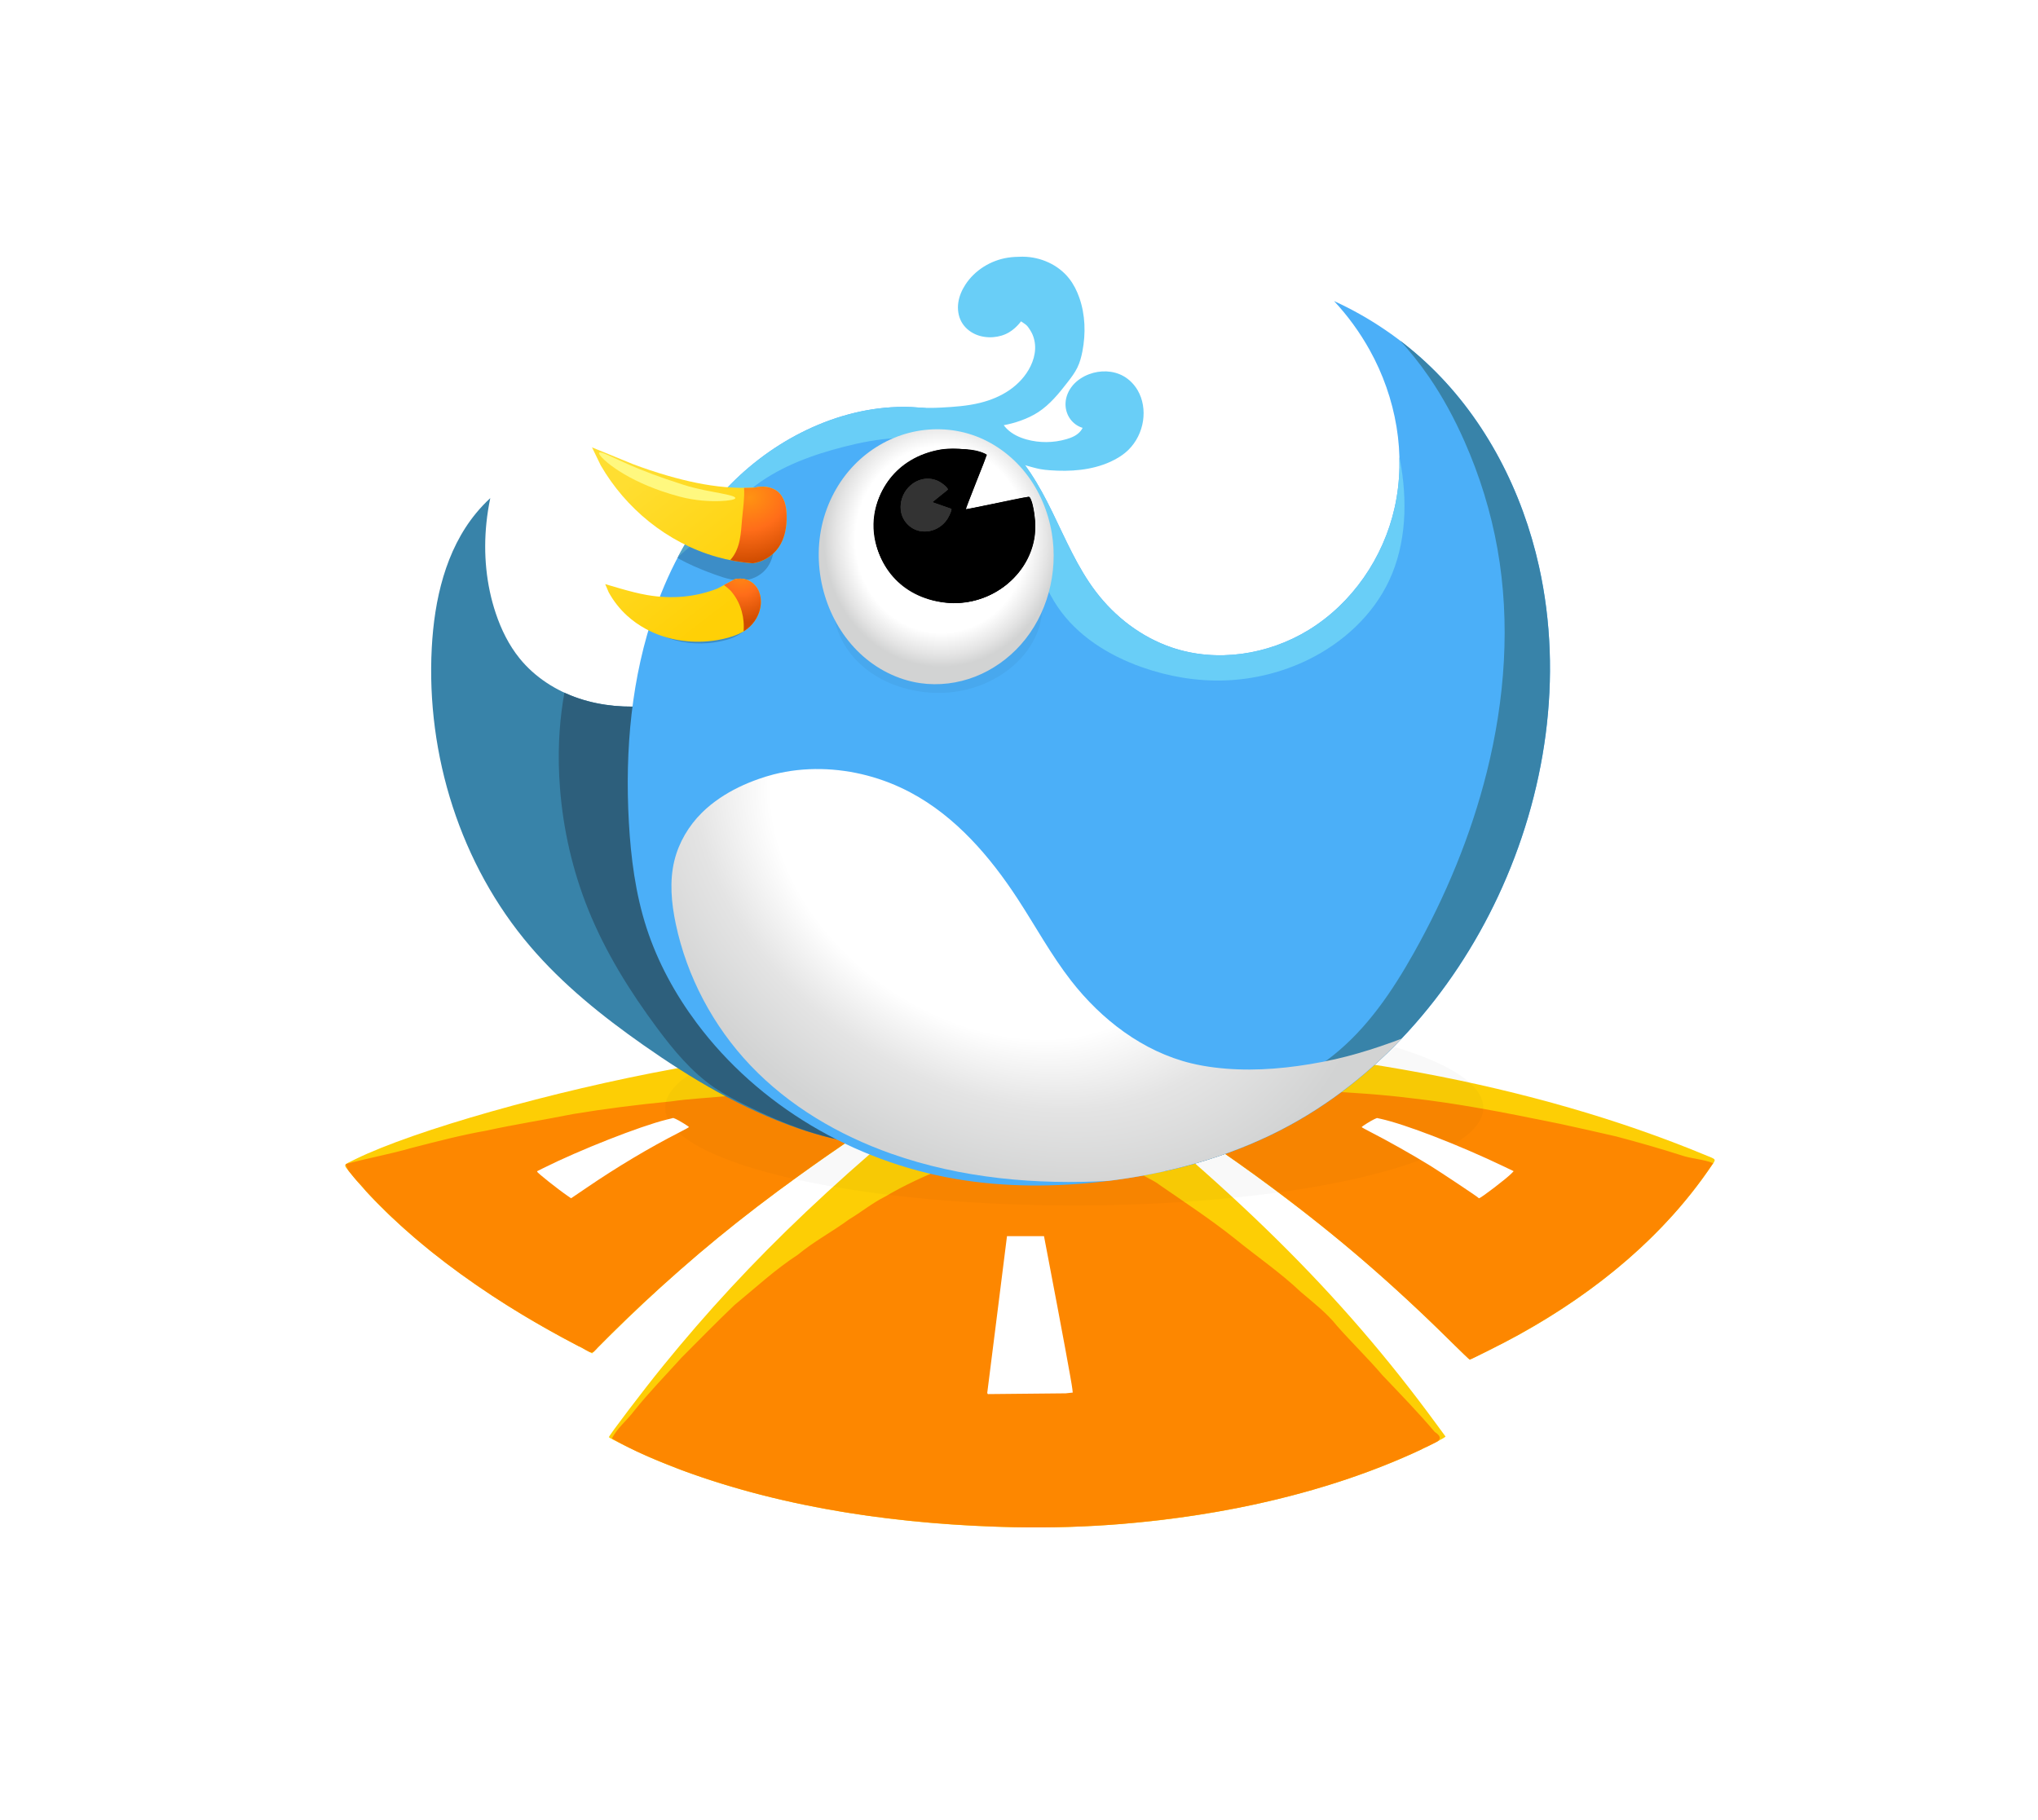 <?xml version="1.0" encoding="UTF-8" standalone="no"?>
<!-- Created with Inkscape (http://www.inkscape.org/) -->

<svg
   xmlns:dc="http://purl.org/dc/elements/1.1/"
   xmlns:cc="http://creativecommons.org/ns#"
   xmlns:rdf="http://www.w3.org/1999/02/22-rdf-syntax-ns#"
   xmlns:svg="http://www.w3.org/2000/svg"
   xmlns="http://www.w3.org/2000/svg"
   xmlns:xlink="http://www.w3.org/1999/xlink"
   xmlns:sodipodi="http://sodipodi.sourceforge.net/DTD/sodipodi-0.dtd"
   xmlns:inkscape="http://www.inkscape.org/namespaces/inkscape"
   sodipodi:docname="tweetlanes-soft.svg"
   inkscape:version="0.48+devel r12027"
   version="1.1"
   id="svg2"
   height="3023"
   width="3384"
   inkscape:export-filename="/home/garrett/Documents/tweetlanes-soft.png"
   inkscape:export-xdpi="12"
   inkscape:export-ydpi="12">
  <defs
     id="defs4">
    <inkscape:path-effect
       effect="spiro"
       id="path-effect3582"
       is_visible="true" />
    <linearGradient
       inkscape:collect="always"
       id="linearGradient3357">
      <stop
         style="stop-color:#ffde31;stop-opacity:1"
         offset="0"
         id="stop3359" />
      <stop
         style="stop-color:#ffd006;stop-opacity:1"
         offset="1"
         id="stop3361" />
    </linearGradient>
    <linearGradient
       inkscape:collect="always"
       id="linearGradient3332">
      <stop
         style="stop-color:#ff9312;stop-opacity:1"
         offset="0"
         id="stop3334" />
      <stop
         id="stop3342"
         offset="0.5"
         style="stop-color:#ff6d19;stop-opacity:1" />
      <stop
         style="stop-color:#cf4c00;stop-opacity:1"
         offset="1"
         id="stop3336" />
    </linearGradient>
    <inkscape:path-effect
       is_visible="true"
       id="path-effect3330"
       effect="spiro" />
    <inkscape:path-effect
       fuse_tolerance="0"
       vertical_pattern="true"
       prop_units="false"
       tang_offset="0"
       normal_offset="0"
       spacing="0"
       scale_y_rel="false"
       prop_scale="0.45"
       copytype="single_stretched"
       pattern="m 932.674,796.674 c 0,56.626 -10.606,102.53 -23.688,102.53 -13.083,0 -23.688,-45.904 -23.688,-102.53 0,-56.626 10.606,-102.53 23.688,-102.53 C 922.068,694.144 932.674,740.048 932.674,796.674 Z"
       is_visible="true"
       id="path-effect3327"
       effect="skeletal" />
    <linearGradient
       inkscape:collect="always"
       id="linearGradient3022">
      <stop
         style="stop-color:#ffffff;stop-opacity:1"
         offset="0"
         id="stop3024" />
      <stop
         id="stop3032"
         offset="0.731"
         style="stop-color:#ffffff;stop-opacity:1" />
      <stop
         id="stop3030"
         offset="0.905"
         style="stop-color:#e4e4e4;stop-opacity:1" />
      <stop
         style="stop-color:#d2d3d3;stop-opacity:1"
         offset="1"
         id="stop3026" />
    </linearGradient>
    <inkscape:path-effect
       is_visible="true"
       id="path-effect3020"
       effect="spiro" />
    <inkscape:path-effect
       is_visible="true"
       id="path-effect3011"
       effect="spiro" />
    <inkscape:path-effect
       is_visible="true"
       id="path-effect2907"
       effect="spiro" />
    <inkscape:path-effect
       is_visible="true"
       id="path-effect2898"
       effect="spiro" />
    <linearGradient
       inkscape:collect="always"
       id="linearGradient2885">
      <stop
         style="stop-color:#ffffff;stop-opacity:1"
         offset="0"
         id="stop2887" />
      <stop
         id="stop2895"
         offset="0.552"
         style="stop-color:#ffffff;stop-opacity:1" />
      <stop
         id="stop2893"
         offset="0.756"
         style="stop-color:#e4e4e4;stop-opacity:1" />
      <stop
         style="stop-color:#d2d3d3;stop-opacity:1"
         offset="1"
         id="stop2889" />
    </linearGradient>
    <inkscape:path-effect
       is_visible="true"
       id="path-effect4115"
       effect="spiro" />
    <inkscape:path-effect
       is_visible="true"
       id="path-effect4049"
       effect="spiro" />
    <inkscape:path-effect
       effect="spiro"
       id="path-effect4004"
       is_visible="true" />
    <inkscape:path-effect
       is_visible="true"
       id="path-effect3996"
       effect="spiro" />
    <inkscape:path-effect
       effect="spiro"
       id="path-effect3969"
       is_visible="true" />
    <inkscape:path-effect
       effect="spiro"
       id="path-effect3959"
       is_visible="true" />
    <inkscape:path-effect
       is_visible="true"
       id="path-effect3955"
       effect="spiro" />
    <inkscape:path-effect
       is_visible="true"
       id="path-effect3949"
       effect="spiro" />
    <inkscape:path-effect
       effect="spiro"
       id="path-effect3907"
       is_visible="true" />
    <inkscape:path-effect
       effect="spiro"
       id="path-effect3905"
       is_visible="true" />
    <inkscape:path-effect
       is_visible="true"
       id="path-effect3656"
       effect="spiro" />
    <inkscape:path-effect
       effect="spiro"
       id="path-effect3628"
       is_visible="true" />
    <inkscape:path-effect
       effect="spiro"
       id="path-effect3604"
       is_visible="true" />
    <clipPath
       clipPathUnits="userSpaceOnUse"
       id="clipPath3652">
      <path
         inkscape:connector-curvature="0"
         id="path3654"
         d="m 1445,1899.927 c -41.432,-2.679 -82.079,-12.949 -121.294,-26.586 -91.691,-31.886 -176.029,-82.039 -255.499,-137.794 C 999.937,1687.649 934.31,1634.963 880.202,1571.5 764.621,1435.933 707.471,1253.9 716.919,1076 c 4.233,-79.711 22.785,-161.979 73.473,-223.644 7.314,-8.898 15.24,-17.293 23.703,-25.106 -2.882,13.697 -5.04,27.546 -6.463,41.47 -5.156,50.466 -0.491,102.138 15.691,150.216 9.02,26.8 21.695,52.598 39.503,74.564 25.254,31.151 60.335,53.713 98.36,66.449 38.026,12.736 78.901,15.909 118.814,12.02 11.642,-1.134 23.221,-2.857 34.858,-4.034 56.846,-5.749 115.16,1.823 168.142,23.213 73.517,29.681 134.614,84.798 182.548,147.95 47.933,63.152 83.799,134.483 118.376,205.829 24.282,50.104 48.394,101.518 55.408,156.752 3.507,27.617 2.596,55.984 -4.699,82.85 -7.295,26.866 -21.153,52.194 -41.301,71.405 -19.211,18.317 -43.662,30.659 -69.319,37.464 C 1498.356,1900.203 1471.488,1901.64 1445,1899.927 Z"
         style="fill:#ad7fa8;fill-opacity:1;display:inline"
         sodipodi:nodetypes="sssccscsssssssss"
         inkscape:path-effect="#path-effect3656"
         inkscape:original-d="m 1445,1899.9274 c -47.0433,-2.9331 -76.4569,-9.3802 -121.2936,-26.5859 -81.0624,-31.107 -173.9049,-82.2627 -255.4985,-137.794 C 986.61426,1680.0162 916.26953,1620.1094 880.20249,1571.5 776.24459,1422.4721 709.5289,1247.8205 716.91883,1076 722.06916,975.54319 740.89605,918.23631 790.39192,852.35643 805.2724,832.55025 814.09479,827.25 814.09479,827.25 c 0,0 -2.64439,19.13988 -6.46303,41.47021 -9.23035,53.97657 -1.16907,104.0742 15.69136,150.21619 10.64926,29.1439 24.6277,55.9441 39.50288,74.5636 44.56243,55.7795 134.02659,88.1045 217.174,78.469 9.625,-1.1154 25.3113,-2.9308 34.8585,-4.0344 63.5424,-7.3447 99.7058,-2.3522 168.1415,23.2128 139.0951,51.9607 240.5412,171.2252 300.9235,353.7791 35.3908,106.9968 39.6557,247.9829 9.4082,311.0067 C 1577.4269,1889.0726 1524.183,1904.8644 1445,1899.9274 Z" />
    </clipPath>
    <clipPath
       clipPathUnits="userSpaceOnUse"
       id="clipPath3945">
      <path
         style="fill:#ffd006;fill-opacity:1;display:inline"
         d="m 983,743 14.567,30.013 c 20.735,35.724 48.12,67.572 80.333,93.425 32.931,26.429 70.968,46.604 111.564,58.217 19.757,5.652 40.091,9.285 60.583,10.823 17.135,-2.396 33.091,-12.271 42.879,-26.539 10.418,-15.185 13.636,-34.304 13.185,-52.713 -0.184,-7.507 -0.946,-15.073 -3.327,-22.194 -2.38,-7.122 -6.479,-13.815 -12.44,-18.381 -5.25,-4.023 -11.732,-6.237 -18.294,-7.072 -6.32,-0.805 -12.795,-0.377 -18.955,1.253 -16.155,0.807 -32.365,0.504 -48.479,-0.906 -32.525,-2.847 -64.502,-10.184 -95.958,-18.931 -19.645,-5.463 -39.17,-11.496 -57.993,-19.335 -18.809,-7.834 -36.89,-17.459 -56.156,-24.092 C 990.713,745.258 986.873,744.069 983,743 z m 237.094,219 -28.663,15.4 c -17.812,6.944 -36.577,11.436 -55.603,13.311 -20.402,2.011 -41.067,1.012 -61.267,-2.491 -14.781,-2.563 -29.297,-6.454 -43.729,-10.551 -8.669,-2.461 -17.317,-4.999 -25.941,-7.613 l 5.853,13.649 c 7.921,14.443 18.238,27.569 30.4,38.678 9.477,8.657 20.06,16.088 31.343,22.21 31.077,16.863 67.319,23.528 102.548,20.508 11.57,-0.992 23.058,-2.999 34.245,-6.113 11.209,-3.12 22.276,-7.443 31.48,-14.559 12.516,-9.677 21.016,-24.544 22.479,-40.297 1.029,-11.073 -1.557,-22.801 -8.741,-31.29 -4.097,-4.841 -9.585,-8.491 -15.634,-10.398 C 1232.815,960.539 1226.226,960.383 1220.094,962 Z"
         id="path3947"
         inkscape:connector-curvature="0"
         inkscape:path-effect="#path-effect3949"
         inkscape:original-d="m 983,743 c 0,0 9.50133,20.15033 14.5672,30.01277 21.5831,35.09452 47.5212,68.14702 80.3332,93.4255 33.0715,26.1547 70.83,46.8955 111.5643,58.21726 19.8618,5.16356 40.059,9.54195 60.5834,10.82283 17.7712,-0.11565 34.4765,-11.07615 42.879,-26.53881 8.9783,-16.00031 12.9347,-34.47023 13.1852,-52.71334 0.2034,-14.81509 -4.4753,-30.45053 -15.7667,-40.57568 -4.9894,-4.42048 -11.4334,-7.82617 -18.2935,-7.07245 -6.3176,0.48747 -12.5963,1.55156 -18.9549,1.25263 -16.1626,0.42006 -32.3626,0.61903 -48.4786,-0.90601 -32.6092,-2.3188 -64.9045,-8.72091 -95.9583,-18.93094 -19.4899,-5.90919 -38.8943,-12.22597 -57.9926,-19.33547 -19.0982,-7.1095 -37.8904,-15.01172 -56.15572,-24.0918 C 990.87593,744.84316 983,743 983,743 z m 237.0938,219 c -9.3894,5.40636 -18.0047,12.57007 -28.6625,15.39973 -17.7969,7.01686 -36.5513,11.54496 -55.6026,13.31124 -20.4074,2.27601 -41.0781,1.06911 -61.2668,-2.49094 -11.8584,-1.95894 -29.2759,-6.49999 -43.7289,-10.55132 -14.4529,-4.05132 -25.9413,-7.61291 -25.9413,-7.61291 0,0 3.5481,9.34614 5.853,13.64945 6.9344,15.72196 19.4896,27.47125 30.3997,38.67845 9.1883,9.0152 19.794,16.5257 31.3427,22.2098 31.3843,16.2483 67.4021,22.7209 102.5479,20.508 11.5197,-0.8873 23.1126,-2.7963 34.2447,-6.1129 11.1322,-3.3166 21.8035,-8.0409 31.4801,-14.5591 12.943,-9.1526 22.6377,-24.0782 22.4789,-40.2966 0.4038,-10.90985 -0.8995,-22.98369 -8.7406,-31.28993 C 1245.8842,963.4963 1232.2336,961.149 1220.0938,962 Z"
         sodipodi:nodetypes="ccccccscccccsccccccscccccscccc" />
    </clipPath>
    <clipPath
       clipPathUnits="userSpaceOnUse"
       id="clipPath3951">
      <path
         style="fill:#ffd006;fill-opacity:1;display:inline"
         d="m 983,743 14.567,30.013 c 20.735,35.724 48.12,67.572 80.333,93.425 32.931,26.429 70.968,46.604 111.564,58.217 19.757,5.652 40.091,9.285 60.583,10.823 17.135,-2.396 33.091,-12.271 42.879,-26.539 10.418,-15.185 13.636,-34.304 13.185,-52.713 -0.184,-7.507 -0.946,-15.073 -3.327,-22.194 -2.38,-7.122 -6.479,-13.815 -12.44,-18.381 -5.25,-4.023 -11.732,-6.237 -18.294,-7.072 -6.32,-0.805 -12.795,-0.377 -18.955,1.253 -16.155,0.807 -32.365,0.504 -48.479,-0.906 -32.525,-2.847 -64.502,-10.184 -95.958,-18.931 -19.645,-5.463 -39.17,-11.496 -57.993,-19.335 -18.809,-7.834 -36.89,-17.459 -56.156,-24.092 C 990.713,745.258 986.873,744.069 983,743 z m 237.094,219 -28.663,15.4 c -17.812,6.944 -36.577,11.436 -55.603,13.311 -20.402,2.011 -41.067,1.012 -61.267,-2.491 -14.781,-2.563 -29.297,-6.454 -43.729,-10.551 -8.669,-2.461 -17.317,-4.999 -25.941,-7.613 l 5.853,13.649 c 7.921,14.443 18.238,27.569 30.4,38.678 9.477,8.657 20.06,16.088 31.343,22.21 31.077,16.863 67.319,23.528 102.548,20.508 11.57,-0.992 23.058,-2.999 34.245,-6.113 11.209,-3.12 22.276,-7.443 31.48,-14.559 12.516,-9.677 21.016,-24.544 22.479,-40.297 1.029,-11.073 -1.557,-22.801 -8.741,-31.29 -4.097,-4.841 -9.585,-8.491 -15.634,-10.398 C 1232.815,960.539 1226.226,960.383 1220.094,962 Z"
         id="path3953"
         inkscape:connector-curvature="0"
         inkscape:path-effect="#path-effect3955"
         inkscape:original-d="m 983,743 c 0,0 9.50133,20.15033 14.5672,30.01277 21.5831,35.09452 47.5212,68.14702 80.3332,93.4255 33.0715,26.1547 70.83,46.8955 111.5643,58.21726 19.8618,5.16356 40.059,9.54195 60.5834,10.82283 17.7712,-0.11565 34.4765,-11.07615 42.879,-26.53881 8.9783,-16.00031 12.9347,-34.47023 13.1852,-52.71334 0.2034,-14.81509 -4.4753,-30.45053 -15.7667,-40.57568 -4.9894,-4.42048 -11.4334,-7.82617 -18.2935,-7.07245 -6.3176,0.48747 -12.5963,1.55156 -18.9549,1.25263 -16.1626,0.42006 -32.3626,0.61903 -48.4786,-0.90601 -32.6092,-2.3188 -64.9045,-8.72091 -95.9583,-18.93094 -19.4899,-5.90919 -38.8943,-12.22597 -57.9926,-19.33547 -19.0982,-7.1095 -37.8904,-15.01172 -56.15572,-24.0918 C 990.87593,744.84316 983,743 983,743 z m 237.0938,219 c -9.3894,5.40636 -18.0047,12.57007 -28.6625,15.39973 -17.7969,7.01686 -36.5513,11.54496 -55.6026,13.31124 -20.4074,2.27601 -41.0781,1.06911 -61.2668,-2.49094 -11.8584,-1.95894 -29.2759,-6.49999 -43.7289,-10.55132 -14.4529,-4.05132 -25.9413,-7.61291 -25.9413,-7.61291 0,0 3.5481,9.34614 5.853,13.64945 6.9344,15.72196 19.4896,27.47125 30.3997,38.67845 9.1883,9.0152 19.794,16.5257 31.3427,22.2098 31.3843,16.2483 67.4021,22.7209 102.5479,20.508 11.5197,-0.8873 23.1126,-2.7963 34.2447,-6.1129 11.1322,-3.3166 21.8035,-8.0409 31.4801,-14.5591 12.943,-9.1526 22.6377,-24.0782 22.4789,-40.2966 0.4038,-10.90985 -0.8995,-22.98369 -8.7406,-31.28993 C 1245.8842,963.4963 1232.2336,961.149 1220.0938,962 Z"
         sodipodi:nodetypes="ccccccscccccsccccccscccccscccc" />
    </clipPath>
    <clipPath
       clipPathUnits="userSpaceOnUse"
       id="clipPath3992">
      <path
         style="fill:#ad7fa8;fill-opacity:1;display:inline"
         d="m 2215.156,500 c 22.86,24.557 42.738,51.886 59.06,81.198 43.98,78.979 61.212,173.752 41.509,261.977 -18.538,83.011 -70.376,158.733 -142.898,203.174 -67.34,41.266 -152.814,54.396 -227.552,28.866 -50.053,-17.097 -93.882,-50.657 -125.859,-92.789 -30.32,-39.949 -49.982,-86.733 -71.992,-131.797 -22.01,-45.064 -47.528,-89.948 -86.214,-121.864 -46.992,-38.767 -109.936,-54.727 -170.825,-52.844 -55.453,1.715 -110.076,17.336 -159.586,42.371 -49.713,25.138 -94.547,59.763 -131.887,101.103 -49.877,55.221 -86.072,121.927 -110.838,192.097 -39.773,112.69 -50.559,234.136 -43.908,353.453 3.325,59.645 11.008,119.447 29.459,176.263 18.443,56.791 47.478,109.887 83.184,157.745 102.519,137.407 261.057,230.084 430.039,258.997 81.956,14.023 165.985,13.714 248.546,3.862 101.109,-12.066 201.115,-38.67 291.639,-85.298 159.836,-82.331 284.286,-225.267 360.496,-388.11 79.364,-169.582 108.535,-364.682 67.972,-547.47 C 2527.883,816.476 2467.465,698.07 2375.782,609.485 2328.959,564.243 2274.384,527.044 2215.156,500 Z"
         id="path3994"
         inkscape:connector-curvature="0"
         sodipodi:nodetypes="cssssssssssssssssssac"
         inkscape:path-effect="#path-effect3996"
         inkscape:original-d="m 2215.1562,500 c 0,0 43.8216,50.95264 59.0602,81.1976 40.3788,80.14209 59.6801,173.63623 41.5091,261.97677 -17.1001,83.13444 -71.3383,157.71983 -142.8975,203.17383 -66.6713,42.3492 -152.1447,54.631 -227.5523,28.8664 -50.2497,-17.1689 -95.3534,-48.9167 -125.8589,-92.78857 -57.0001,-81.97538 -86.5,-181.96085 -158.2064,-253.66097 -44.1544,-44.15054 -109.862,-58.86085 -170.8254,-52.84395 -55.0195,5.43025 -110.1476,16.48579 -159.5859,42.3713 -49.4356,25.8841 -95.8896,58.17257 -131.8866,101.10311 -47.7546,56.95279 -84.7015,122.78379 -110.838,192.09658 -42.384,112.4002 -45.0896,234.6887 -43.9079,353.4534 0.593,59.5956 10.8935,119.4674 29.4591,176.2635 18.5655,56.7961 46.6705,110.0519 83.1845,157.745 104.3387,136.2829 261.3488,229.3059 430.0386,258.9972 82.0316,14.4385 165.9054,13.242 248.5461,3.8619 101.1922,-11.4857 202.7599,-34.5403 291.6389,-85.2979 159.831,-91.2772 281.6824,-229.7218 360.4957,-388.1097 83.3243,-167.4536 110.8416,-364.2602 67.9721,-547.46972 C 2526.5162,817.06225 2460.0323,702.74456 2375.7825,609.4848 2332.3457,561.40275 2215.1562,500 2215.1562,500 Z" />
    </clipPath>
    <clipPath
       clipPathUnits="userSpaceOnUse"
       id="clipPath4045">
      <path
         style="fill:#4baff8;fill-opacity:1;display:inline"
         d="m 2215.156,500 c 22.86,24.557 42.738,51.886 59.06,81.198 43.98,78.979 61.212,173.752 41.509,261.977 -18.538,83.011 -70.376,158.733 -142.898,203.174 -67.34,41.266 -152.814,54.396 -227.552,28.866 -50.053,-17.097 -93.882,-50.657 -125.859,-92.789 -30.32,-39.949 -49.982,-86.733 -71.992,-131.797 -22.01,-45.064 -47.528,-89.948 -86.214,-121.864 -46.992,-38.767 -109.936,-54.727 -170.825,-52.844 -55.453,1.715 -110.076,17.336 -159.586,42.371 -49.713,25.138 -94.547,59.763 -131.887,101.103 -49.877,55.221 -86.072,121.927 -110.838,192.097 -39.773,112.69 -50.559,234.136 -43.908,353.453 3.325,59.645 11.008,119.447 29.459,176.263 18.443,56.791 47.478,109.887 83.184,157.745 102.519,137.407 261.057,230.084 430.039,258.997 81.956,14.023 165.985,13.714 248.546,3.862 101.109,-12.066 201.115,-38.67 291.639,-85.298 159.836,-82.331 284.286,-225.267 360.496,-388.11 79.364,-169.582 108.535,-364.682 67.972,-547.47 C 2527.883,816.476 2467.465,698.07 2375.782,609.485 2328.959,564.243 2274.384,527.044 2215.156,500 Z"
         id="path4047"
         inkscape:connector-curvature="0"
         sodipodi:nodetypes="cssssssssssssssssssac"
         inkscape:path-effect="#path-effect4049"
         inkscape:original-d="m 2215.1562,500 c 0,0 43.8216,50.95264 59.0602,81.1976 40.3788,80.14209 59.6801,173.63623 41.5091,261.97677 -17.1001,83.13444 -71.3383,157.71983 -142.8975,203.17383 -66.6713,42.3492 -152.1447,54.631 -227.5523,28.8664 -50.2497,-17.1689 -95.3534,-48.9167 -125.8589,-92.78857 -57.0001,-81.97538 -86.5,-181.96085 -158.2064,-253.66097 -44.1544,-44.15054 -109.862,-58.86085 -170.8254,-52.84395 -55.0195,5.43025 -110.1476,16.48579 -159.5859,42.3713 -49.4356,25.8841 -95.8896,58.17257 -131.8866,101.10311 -47.7546,56.95279 -84.7015,122.78379 -110.838,192.09658 -42.384,112.4002 -45.0896,234.6887 -43.9079,353.4534 0.593,59.5956 10.8935,119.4674 29.4591,176.2635 18.5655,56.7961 46.6705,110.0519 83.1845,157.745 104.3387,136.2829 261.3488,229.3059 430.0386,258.9972 82.0316,14.4385 165.9054,13.242 248.5461,3.8619 101.1922,-11.4857 202.7599,-34.5403 291.6389,-85.2979 159.831,-91.2772 281.6824,-229.7218 360.4957,-388.1097 83.3243,-167.4536 110.8416,-364.2602 67.9721,-547.46972 C 2526.5162,817.06225 2460.0323,702.74456 2375.7825,609.4848 2332.3457,561.40275 2215.1562,500 2215.1562,500 Z" />
    </clipPath>
    <clipPath
       clipPathUnits="userSpaceOnUse"
       id="clipPath4111">
      <path
         style="fill:#ad7fa8;fill-opacity:1;display:inline"
         d="m 2215.156,500 c 22.86,24.557 42.738,51.886 59.06,81.198 43.98,78.979 61.212,173.752 41.509,261.977 -18.538,83.011 -70.376,158.733 -142.898,203.174 -67.34,41.266 -152.814,54.396 -227.552,28.866 -50.053,-17.097 -93.882,-50.657 -125.859,-92.789 -30.32,-39.949 -49.982,-86.733 -71.992,-131.797 -22.01,-45.064 -47.528,-89.948 -86.214,-121.864 -46.992,-38.767 -109.936,-54.727 -170.825,-52.844 -55.453,1.715 -110.076,17.336 -159.586,42.371 -49.713,25.138 -94.547,59.763 -131.887,101.103 -49.877,55.221 -86.072,121.927 -110.838,192.097 -39.773,112.69 -50.559,234.136 -43.908,353.453 3.325,59.645 11.008,119.447 29.459,176.263 18.443,56.791 47.478,109.887 83.184,157.745 102.519,137.407 261.057,230.084 430.039,258.997 81.956,14.023 165.985,13.714 248.546,3.862 101.109,-12.066 201.115,-38.67 291.639,-85.298 159.836,-82.331 284.286,-225.267 360.496,-388.11 79.364,-169.582 108.535,-364.682 67.972,-547.47 C 2527.883,816.476 2467.465,698.07 2375.782,609.485 2328.959,564.243 2274.384,527.044 2215.156,500 Z"
         id="path4113"
         inkscape:connector-curvature="0"
         sodipodi:nodetypes="cssssssssssssssssssac"
         inkscape:path-effect="#path-effect4115"
         inkscape:original-d="m 2215.1562,500 c 0,0 43.8216,50.95264 59.0602,81.1976 40.3788,80.14209 59.6801,173.63623 41.5091,261.97677 -17.1001,83.13444 -71.3383,157.71983 -142.8975,203.17383 -66.6713,42.3492 -152.1447,54.631 -227.5523,28.8664 -50.2497,-17.1689 -95.3534,-48.9167 -125.8589,-92.78857 -57.0001,-81.97538 -86.5,-181.96085 -158.2064,-253.66097 -44.1544,-44.15054 -109.862,-58.86085 -170.8254,-52.84395 -55.0195,5.43025 -110.1476,16.48579 -159.5859,42.3713 -49.4356,25.8841 -95.8896,58.17257 -131.8866,101.10311 -47.7546,56.95279 -84.7015,122.78379 -110.838,192.09658 -42.384,112.4002 -45.0896,234.6887 -43.9079,353.4534 0.593,59.5956 10.8935,119.4674 29.4591,176.2635 18.5655,56.7961 46.6705,110.0519 83.1845,157.745 104.3387,136.2829 261.3488,229.3059 430.0386,258.9972 82.0316,14.4385 165.9054,13.242 248.5461,3.8619 101.1922,-11.4857 202.7599,-34.5403 291.6389,-85.2979 159.831,-91.2772 281.6824,-229.7218 360.4957,-388.1097 83.3243,-167.4536 110.8416,-364.2602 67.9721,-547.46972 C 2526.5162,817.06225 2460.0323,702.74456 2375.7825,609.4848 2332.3457,561.40275 2215.1562,500 2215.1562,500 Z" />
    </clipPath>
    <radialGradient
       inkscape:collect="always"
       xlink:href="#linearGradient2885"
       id="radialGradient2891"
       cx="1311.282"
       cy="1531.257"
       fx="1311.282"
       fy="1531.257"
       r="634.045"
       gradientTransform="matrix(-0.466,0.666,-0.897,-0.628,3619.269,1492.907)"
       gradientUnits="userSpaceOnUse" />
    <filter
       inkscape:collect="always"
       id="filter2949"
       x="-0.136"
       width="1.271"
       y="-0.074"
       height="1.149">
      <feGaussianBlur
         inkscape:collect="always"
         stdDeviation="44.611"
         id="feGaussianBlur2951" />
    </filter>
    <filter
       inkscape:collect="always"
       id="filter2969"
       x="-0.122"
       width="1.245"
       y="-0.118"
       height="1.235">
      <feGaussianBlur
         inkscape:collect="always"
         stdDeviation="60.413"
         id="feGaussianBlur2971" />
    </filter>
    <filter
       inkscape:collect="always"
       id="filter2973">
      <feGaussianBlur
         inkscape:collect="always"
         stdDeviation="19.047"
         id="feGaussianBlur2975" />
    </filter>
    <radialGradient
       inkscape:collect="always"
       xlink:href="#linearGradient3022"
       id="radialGradient3028"
       cx="1563.001"
       cy="898.539"
       fx="1563.001"
       fy="898.539"
       r="195.069"
       gradientTransform="matrix(1,0,0,1.085,0,-78.929)"
       gradientUnits="userSpaceOnUse" />
    <clipPath
       clipPathUnits="userSpaceOnUse"
       id="clipPath3083">
      <path
         inkscape:connector-curvature="0"
         style="fill:#729fcf;display:inline"
         d="m 1704.281,1702.156 c -17.155,0.462 -34.448,6.337 -57.281,17.5 -17.5,8.556 -17.5,8.539 -59.5,10.906 -219.514,12.37 -371.41,26.802 -467.938,44.469 -201.259,36.835 -431.586,102.107 -529.312,150 -21.319,10.448 -20.283,8.304 -10.219,20.938 79.756,100.112 220.302,207.068 380.812,289.781 10.235,5.274 22.281,11.906 22.281,11.906 0,1e-4 11.586,-11.791 25.219,-25.312 C 1171.688,2060.336 1315.243,1950.376 1588,1778.312 c 31.39,-19.802 106.047,-66.745 110,-69.156 5.565,-3.394 -1.74,2.517 -42.5,34.375 -251.675,196.708 -408.276,344.986 -554.875,525.344 -31.782,39.101 -89.625,115.236 -89.625,117.969 0,1.203 44.623,23.314 64.906,32.156 165.884,72.314 376.034,112.76 609.594,117.375 238.516,4.713 477.357,-39.66 661,-122.844 26.878,-12.175 54.663,-26.619 53.656,-27.906 -0.477,-0.61 -7.303,-9.9 -15.156,-20.625 -159.637,-218.004 -336.736,-392.611 -635.25,-626.344 -32.349,-25.328 -42.199,-33.438 -34.5,-28.406 1.238,0.809 24.3,15.309 51.25,32.25 186.883,117.474 260.735,166.692 349.281,232.688 106.789,79.592 194.422,155.146 294.219,253.688 16.225,16.021 29.887,29.125 30.375,29.125 1.764,0 59.582,-29.069 78.625,-39.531 137.11,-75.33 245.571,-169.688 320.312,-278.625 11.104,-16.184 12.27,-13.301 -8.812,-22.031 C 2547.956,1800.815 2199.89,1735.821 1810.812,1727.375 1780.496,1726.717 1780.5,1726.727 1770,1721.5 1742.991,1708.055 1723.723,1701.633 1704.281,1702.156 Z"
         id="path3085" />
    </clipPath>
    <filter
       inkscape:collect="always"
       id="filter3304"
       x="-0.119"
       width="1.238"
       y="-0.121"
       height="1.242">
      <feGaussianBlur
         inkscape:collect="always"
         stdDeviation="19.372"
         id="feGaussianBlur3306" />
    </filter>
    <radialGradient
       inkscape:collect="always"
       xlink:href="#linearGradient3332"
       id="radialGradient3340"
       cx="1251.713"
       cy="849.549"
       fx="1251.713"
       fy="849.549"
       r="57.283"
       gradientTransform="matrix(0.593,1.773,-2.118,0.709,2301.635,-1995.548)"
       gradientUnits="userSpaceOnUse" />
    <radialGradient
       inkscape:collect="always"
       xlink:href="#linearGradient3332"
       id="radialGradient3352"
       cx="1195.606"
       cy="967.036"
       fx="1195.606"
       fy="967.036"
       r="63.126"
       gradientTransform="matrix(0.106,1.468,-1.178,0.085,2242.483,-895.909)"
       gradientUnits="userSpaceOnUse" />
    <linearGradient
       inkscape:collect="always"
       xlink:href="#linearGradient3357"
       id="linearGradient3363"
       x1="1034.842"
       y1="806.2"
       x2="1198.304"
       y2="1018.701"
       gradientUnits="userSpaceOnUse" />
    <filter
       inkscape:collect="always"
       id="filter3381">
      <feGaussianBlur
         inkscape:collect="always"
         stdDeviation="7.519"
         id="feGaussianBlur3383" />
    </filter>
    <filter
       inkscape:collect="always"
       id="filter3500"
       x="-0.411"
       width="1.821"
       y="-0.43"
       height="1.86">
      <feGaussianBlur
         inkscape:collect="always"
         stdDeviation="45.965"
         id="feGaussianBlur3502" />
    </filter>
    <filter
       inkscape:collect="always"
       id="filter3504"
       x="-0.239"
       width="1.479"
       y="-0.869"
       height="2.739">
      <feGaussianBlur
         inkscape:collect="always"
         stdDeviation="191.949"
         id="feGaussianBlur3506" />
    </filter>
    <inkscape:path-effect
       is_visible="true"
       id="path-effect3330-4"
       effect="spiro" />
    <clipPath
       clipPathUnits="userSpaceOnUse"
       id="clipPath3578">
      <path
         inkscape:original-d="m 2363.202,447.1161 c 0,0 51.233,55.44782 69.0488,88.36108 47.2078,87.21244 69.7734,188.95489 48.5293,285.08907 -19.9922,90.46879 -83.4034,171.63431 -167.065,221.09835 -77.9471,46.0854 -177.8761,59.4507 -266.037,31.4131 -58.7481,-18.6836 -111.48,-53.2323 -147.1447,-100.97463 -66.6402,-89.20747 -101.1293,-198.01393 -184.963,-276.03963 -51.622,-48.04562 -128.4424,-64.05371 -199.7162,-57.50599 -64.3246,5.90933 -128.7762,17.94022 -186.5758,46.10942 -57.7964,28.16766 -112.1069,63.30471 -154.1918,110.0227 -55.8311,61.97732 -99.0267,133.61611 -129.5835,209.04383 -49.55215,122.3165 -52.71534,255.3936 -51.33378,384.6361 0.69329,64.8532 12.73588,130.0071 34.44138,191.8139 21.7054,61.8068 54.5636,119.761 97.253,171.6617 121.985,148.3061 305.5493,249.5359 502.7687,281.8466 95.9052,15.7123 193.9641,14.4103 290.5814,4.2026 118.3063,-12.499 237.0516,-37.5875 340.9622,-92.8231 186.8623,-99.3299 329.3218,-249.9885 421.4644,-422.3498 97.4164,-182.2268 129.5876,-396.3962 79.4678,-595.76896 C 2727.2207,792.15045 2649.4927,667.74734 2550.9942,566.25995 2500.2112,513.93597 2363.202,447.1161 2363.202,447.1161 Z"
         inkscape:path-effect="#path-effect3582"
         sodipodi:nodetypes="cssssssssssssssssssac"
         inkscape:connector-curvature="0"
         id="path3580"
         d="m 2363.202,447.116 c 26.617,26.387 49.878,56.155 69.049,88.361 50.554,84.929 71.562,188.974 48.529,285.089 -22.132,92.358 -84.728,173.765 -167.065,221.098 -79.702,45.818 -178.531,59.6 -266.037,31.413 -57.4,-18.489 -108.879,-54.366 -147.145,-100.975 -35.358,-43.066 -59.149,-94.188 -85.281,-143.401 -26.132,-49.213 -55.911,-98.159 -99.682,-132.639 -55.558,-43.764 -129.032,-59.891 -199.716,-57.506 -64.466,2.175 -128.174,18.726 -186.576,46.109 -57.483,26.953 -110.026,64.414 -154.192,110.023 -57.427,59.303 -100.274,131.871 -129.583,209.044 -46.271,121.832 -59.153,254.548 -51.334,384.636 3.91,65.051 12.995,130.275 34.441,191.814 21.748,62.403 55.948,120.077 97.253,171.662 122.866,153.442 308.605,251.167 502.769,281.847 95.968,15.164 194.008,14.847 290.581,4.203 117.645,-12.967 234.309,-41.505 340.962,-92.823 182.474,-87.801 330.365,-241.5 421.464,-422.35 92.011,-182.66 127.127,-396.874 79.468,-595.769 C 2728.193,789.588 2655.718,661.051 2550.994,566.26 2495.766,516.27 2431.956,475.786 2363.202,447.116 Z"
         style="fill:#4baff8;fill-opacity:1;display:inline" />
    </clipPath>
    <filter
       inkscape:collect="always"
       id="filter3808"
       x="-0.126"
       width="1.253"
       y="-0.123"
       height="1.247">
      <feGaussianBlur
         inkscape:collect="always"
         stdDeviation="14.591"
         id="feGaussianBlur3810" />
    </filter>
  </defs>
  <sodipodi:namedview
     id="base"
     pagecolor="#ffffff"
     bordercolor="#666666"
     borderopacity="0.596"
     inkscape:pageopacity="0.0"
     inkscape:pageshadow="2"
     inkscape:zoom="0.19882262"
     inkscape:cx="1121.1556"
     inkscape:cy="1668.3855"
     inkscape:document-units="px"
     inkscape:current-layer="layer4"
     showgrid="false"
     fit-margin-top="0"
     fit-margin-left="0"
     fit-margin-right="0"
     fit-margin-bottom="0"
     showguides="false"
     inkscape:showpageshadow="false"
     showborder="true" />
  <g
     inkscape:groupmode="layer"
     id="layer4"
     inkscape:label="svg"
     style="display:inline">
    <path
       inkscape:connector-curvature="0"
       id="path2807"
       d="m 1704.281,1702.156 c -17.155,0.462 -34.448,6.337 -57.281,17.5 -17.5,8.556 -17.5,8.539 -59.5,10.906 -219.514,12.37 -371.41,26.802 -467.938,44.469 -201.259,36.835 -431.586,102.107 -529.312,150 -21.319,10.448 -20.283,8.304 -10.219,20.938 79.756,100.112 220.302,207.068 380.812,289.781 10.235,5.274 22.281,11.906 22.281,11.906 0,1e-4 11.586,-11.791 25.219,-25.312 C 1171.688,2060.336 1315.243,1950.376 1588,1778.312 c 31.39,-19.802 106.047,-66.745 110,-69.156 5.565,-3.394 -1.74,2.517 -42.5,34.375 -251.675,196.708 -408.276,344.986 -554.875,525.344 -31.782,39.101 -89.625,115.236 -89.625,117.969 0,1.203 44.623,23.314 64.906,32.156 165.884,72.314 376.034,112.76 609.594,117.375 238.516,4.713 477.357,-39.66 661,-122.844 26.878,-12.175 54.663,-26.619 53.656,-27.906 -0.477,-0.61 -7.303,-9.9 -15.156,-20.625 -159.637,-218.004 -336.736,-392.611 -635.25,-626.344 -32.349,-25.328 -42.199,-33.438 -34.5,-28.406 1.238,0.809 24.3,15.309 51.25,32.25 186.883,117.474 260.735,166.692 349.281,232.688 106.789,79.592 194.422,155.146 294.219,253.688 16.225,16.021 29.887,29.125 30.375,29.125 1.764,0 59.582,-29.069 78.625,-39.531 137.11,-75.33 245.571,-169.688 320.312,-278.625 11.104,-16.184 12.27,-13.301 -8.812,-22.031 C 2547.956,1800.815 2199.89,1735.821 1810.812,1727.375 1780.496,1726.717 1780.5,1726.727 1770,1721.5 1742.991,1708.055 1723.723,1701.633 1704.281,1702.156 Z"
       style="fill:#fdce05" />
    <path
       inkscape:connector-curvature="0"
       clip-path="url(#clipPath3083)"
       d="m 961,2235.849 c -129.565,-67.848 -253.741,-150.328 -353.651,-258.107 -10.82,-14.418 -29.089,-27.924 -33.664,-44.426 36.488,-9.796 73.774,-16.464 110.031,-26.941 40.836,-10.466 81.932,-21.291 123.551,-28.599 47.937,-10.491 96.667,-18.081 144.797,-27.689 53.674,-8.885 107.798,-15.692 162.111,-20.881 28.711,-4.25 57.781,-5.575 86.719,-8.27 95.721,-7.917 191.557,-14.436 287.524,-18.628 21.06,-0.58 42.116,-2.521 63.162,-2.514 -37.374,27.064 -77.513,50.36 -115.496,76.674 -159.31,106.139 -310.469,225.307 -444.48,362.323 C 982.382,2254.502 973.081,2239.794 961,2235.849 z m 1448.5,-7.54 c -123.962,-123.267 -259.806,-234.395 -404.712,-332.158 -39.7,-27.63 -81.079,-52.845 -120.816,-80.34 10.31,-10.594 41.759,-2.259 59.621,-5.14 83.707,0.279 167.461,-0.783 251.135,1.238 50.261,2.586 100.409,5.8 150.328,12.126 35.827,4.028 71.538,9.507 107.097,15.625 46.434,7.979 92.42,17.561 138.577,26.849 31.047,6.647 61.888,13.76 92.842,20.831 36.166,9.557 72.025,19.796 107.635,31.171 16.865,5.942 38.596,6.837 53.308,13.266 -91.359,137.691 -228.038,239.577 -374.907,312.108 -13.337,6.586 -29.54,14.58 -29.54,14.58 C 2428.136,2247.834 2419.592,2238.251 2409.5,2228.309 z m -724,308.081 c -187.762,-4.292 -377.063,-29.666 -553.94,-94.964 -39.333,-15.303 -79.052,-31.102 -115.43,-52.456 8.052,-16.658 25.252,-30.35 36.79,-45.822 24.672,-30.84 52.335,-59.061 78.725,-88.4 29.081,-29.267 58.002,-58.754 87.79,-87.257 34.706,-28.505 67.751,-59.256 105.525,-83.802 26.581,-22.099 57.245,-38.172 85.031,-58.653 20.147,-12.058 38.206,-26.963 59.258,-37.528 32.697,-19.381 67.297,-35.169 102.625,-49.136 20.613,-9.767 24.867,-44.875 1.698,-54.226 -23.852,-7.136 -47.357,5.745 -70.623,9.374 -18.81,5.118 -36.427,13.278 -54.561,20.202 41.969,-38.018 86.058,-73.823 130.423,-109.046 22.659,-13.286 37.949,20.745 61.835,16.41 66.443,8.398 133.186,-1.204 199.488,-5.748 19.632,5.245 32.494,23.81 49.048,34.931 9.621,8.655 36.938,23.673 13.64,32.401 -26.174,-7.203 -45.297,27.362 -25.191,45.659 6.272,22.231 31.483,26.71 47.646,39.43 41.98,29.026 84.677,57.1 124.649,88.904 36.497,29.785 75.6,56.355 109.88,88.846 21.091,17.985 43.245,35.018 60.57,56.812 24.374,27.643 50.989,53.295 74.909,81.399 29.466,31.005 59.388,61.689 86.963,94.34 24.334,15.444 -10.982,21.649 -22.111,29.11 -156.662,73.031 -328.254,109.571 -499.85,123.928 C 1802.161,2535.751 1743.803,2537.543 1685.5,2536.39 Z"
       style="fill:#fd8700;fill-opacity:1;filter:url(#filter3381)"
       id="path3055" />
    <path
       sodipodi:type="arc"
       style="opacity:0.15;color:#000000;color-interpolation:sRGB;color-interpolation-filters:linearRGB;fill:#000000;fill-opacity:1;fill-rule:nonzero;stroke:none;stroke-width:10;marker:none;visibility:visible;display:inline;overflow:visible;enable-background:accumulate;clip-rule:nonzero;filter:url(#filter3504)"
       id="path3385"
       sodipodi:cx="1669.7629"
       sodipodi:cy="1758.6747"
       sodipodi:rx="962.02527"
       sodipodi:ry="264.95706"
       d="m 2631.788,1758.675 a 962.025,264.957 0 1 1 -1924.051,0 A 962.025,264.957 0 1 1 2631.788,1758.675 Z"
       transform="matrix(0.706,0,0,0.612,604.914,763.532)" />
    <path
       inkscape:connector-curvature="0"
       id="path2811"
       d="m 1639.769,2314.388 -0.519,-0.888 16.339,-129.5 c 8.986,-71.225 16.355,-129.838 16.375,-130.25 l 0.036,-0.75 30.75,0 30.75,0 5.875,30.746 c 23.972,125.464 39.991,212.166 41.176,222.862 l 0.678,6.117 -5.864,0.64 -5.864,0.64 -64.606,0.631 -64.606,0.631 L 1639.769,2314.388 Z M 942.854,1986.321 C 926.307,1974.984 892,1947.732 892,1945.925 l 0,-0.906 9.75,-4.882 c 60.304,-30.194 160.791,-69.756 204.961,-80.694 l 11.211,-2.776 3.789,1.496 c 4.549,1.796 22.296,12.671 22.273,13.648 -0.01,0.379 -7.076,4.289 -15.706,8.689 -50.036,25.513 -103.922,57.691 -154.779,92.427 -12.65,8.64 -23.516,16.014 -24.146,16.386 l -1.146,0.676 L 942.854,1986.321 z m 1511.689,2.75 c -0.816,-1.32 -63.407,-43.044 -79.395,-52.925 -29.241,-18.072 -71.565,-41.927 -101.388,-57.146 -7.006,-3.575 -12.743,-6.794 -12.749,-7.154 -0.018,-0.973 15.502,-10.744 20.761,-13.07 l 4.564,-2.019 5.581,1.211 c 40.963,8.886 130.953,43.672 205.757,79.538 l 15.689,7.522 -3.433,3.596 C 2501.985,1956.949 2458.809,1990 2455.881,1990 2455.461,1990 2454.86,1989.582 2454.544,1989.071 Z"
       style="fill:#ffffff;fill-opacity:1;display:inline" />
    <g
       id="g2813">
      <path
         inkscape:connector-curvature="0"
         id="path2815"
         d="m 1445,1899.927 c -41.432,-2.679 -82.079,-12.949 -121.294,-26.586 -91.691,-31.886 -176.029,-82.039 -255.499,-137.794 C 999.937,1687.649 934.31,1634.963 880.202,1571.5 764.621,1435.933 707.471,1253.9 716.919,1076 c 4.233,-79.711 22.785,-161.979 73.473,-223.644 7.314,-8.898 15.24,-17.293 23.703,-25.106 -2.882,13.697 -5.04,27.546 -6.463,41.47 -5.156,50.466 -0.491,102.138 15.691,150.216 9.02,26.8 21.695,52.598 39.503,74.564 25.254,31.151 60.335,53.713 98.36,66.449 38.026,12.736 78.901,15.909 118.814,12.02 11.642,-1.134 23.221,-2.857 34.858,-4.034 56.846,-5.749 115.16,1.823 168.142,23.213 73.517,29.681 134.614,84.798 182.548,147.95 47.933,63.152 83.799,134.483 118.376,205.829 24.282,50.104 48.394,101.518 55.408,156.752 3.507,27.617 2.596,55.984 -4.699,82.85 -7.295,26.866 -21.153,52.194 -41.301,71.405 -19.211,18.317 -43.662,30.659 -69.319,37.464 C 1498.356,1900.203 1471.488,1901.64 1445,1899.927 Z"
         style="fill:#3883a9;fill-opacity:1"
         sodipodi:nodetypes="sssccscsssssssss"
         inkscape:path-effect="#path-effect3628"
         inkscape:original-d="m 1445,1899.9274 c -47.0433,-2.9331 -76.4569,-9.3802 -121.2936,-26.5859 -81.0624,-31.107 -173.9049,-82.2627 -255.4985,-137.794 C 986.61426,1680.0162 916.26953,1620.1094 880.20249,1571.5 776.24459,1422.4721 709.5289,1247.8205 716.91883,1076 722.06916,975.54319 740.89605,918.23631 790.39192,852.35643 805.2724,832.55025 814.09479,827.25 814.09479,827.25 c 0,0 -2.64439,19.13988 -6.46303,41.47021 -9.23035,53.97657 -1.16907,104.0742 15.69136,150.21619 10.64926,29.1439 24.6277,55.9441 39.50288,74.5636 44.56243,55.7795 134.02659,88.1045 217.174,78.469 9.625,-1.1154 25.3113,-2.9308 34.8585,-4.0344 63.5424,-7.3447 99.7058,-2.3522 168.1415,23.2128 139.0951,51.9607 240.5412,171.2252 300.9235,353.7791 35.3908,106.9968 39.6557,247.9829 9.4082,311.0067 C 1577.4269,1889.0726 1524.183,1904.8644 1445,1899.9274 Z" />
      <path
         style="fill:#2d5f7c;fill-opacity:1;filter:url(#filter2969)"
         d="m 1444.5,1899.904 c -72.879,-4.98 -142.336,-32.567 -207.756,-65.07 -17.302,-8.596 -34.469,-17.588 -50.41,-28.503 -37.982,-26.009 -67.836,-62.105 -95.29,-99.056 -45.389,-61.088 -85.915,-126.295 -114.346,-196.889 -25.825,-64.123 -41.439,-132.286 -46.84,-201.203 -2.063,-26.322 -2.647,-52.766 -1.508,-79.144 3.775,-87.419 26.789,-174.06 67.749,-251.381 50.403,-95.145 128.014,-175.623 221.082,-229.766 93.067,-54.143 201.282,-81.823 308.925,-79.394 107.643,2.43 214.403,34.917 305.355,92.544 90.951,57.627 165.867,140.195 214.738,236.136 48.871,95.941 71.606,204.983 65.525,312.482 -6.082,107.499 -40.924,213.19 -99.649,303.437 -58.725,90.246 -141.16,164.858 -236.622,214.658 -95.462,49.799 -203.722,74.711 -311.359,72.021 C 1457.558,1900.613 1451.023,1900.35 1444.5,1899.904 Z"
         id="path2817"
         inkscape:connector-curvature="0"
         sodipodi:nodetypes="ssssssssss"
         inkscape:path-effect="#path-effect3604"
         inkscape:original-d="m 1444.5,1899.9043 c -73.3479,-3.6517 -143.3043,-31.1455 -207.7556,-65.0697 -17.0729,-8.9864 -34.9356,-16.9995 -50.4098,-28.5031 -36.9248,-27.45 -67.0227,-63.007 -95.2903,-99.0557 -46.8797,-59.7839 -88.8516,-124.6999 -114.3462,-196.8891 -22.93944,-64.9542 -45.7901,-131.557 -46.84006,-201.2034 -0.39757,-26.3717 -4.11676,-52.853 -1.50796,-79.1438 4.85622,-48.9396 41.17616,-246.73324 67.74937,-251.3812 C 1795.7177,838.79597 2487.1375,2054.4528 1464.094,1900.7764 1457.631,1899.8056 1451.0676,1900.2313 1444.5,1899.9043 Z"
         clip-path="url(#clipPath3652)" />
    </g>
    <path
       inkscape:original-d="m 2215.1562,500 c 0,0 43.8216,50.95264 59.0602,81.1976 40.3788,80.14209 59.6801,173.63623 41.5091,261.97677 -17.1001,83.13444 -71.3383,157.71983 -142.8975,203.17383 -66.6713,42.3492 -152.1447,54.631 -227.5523,28.8664 -50.2497,-17.1689 -95.3534,-48.9167 -125.8589,-92.78857 -57.0001,-81.97538 -86.5,-181.96085 -158.2064,-253.66097 -44.1544,-44.15054 -109.862,-58.86085 -170.8254,-52.84395 -55.0195,5.43025 -110.1476,16.48579 -159.5859,42.3713 -49.4356,25.8841 -95.8896,58.17257 -131.8866,101.10311 -47.7546,56.95279 -84.7015,122.78379 -110.838,192.09658 -42.384,112.4002 -45.0896,234.6887 -43.9079,353.4534 0.593,59.5956 10.8935,119.4674 29.4591,176.2635 18.5655,56.7961 46.6705,110.0519 83.1845,157.745 104.3387,136.2829 261.3488,229.3059 430.0386,258.9972 82.0316,14.4385 165.9054,13.242 248.5461,3.8619 101.1922,-11.4857 202.7599,-34.5403 291.6389,-85.2979 159.831,-91.2772 281.6824,-229.7218 360.4957,-388.1097 83.3243,-167.4536 110.8416,-364.2602 67.9721,-547.46972 C 2526.5162,817.06225 2460.0323,702.74456 2375.7825,609.4848 2332.3457,561.40275 2215.1562,500 2215.1562,500 Z"
       inkscape:path-effect="#path-effect2907"
       sodipodi:nodetypes="cssssssssssssssssssac"
       inkscape:connector-curvature="0"
       id="path2823"
       d="m 2215.156,500 c 22.86,24.557 42.738,51.886 59.06,81.198 43.98,78.979 61.212,173.752 41.509,261.977 -18.538,83.011 -70.376,158.733 -142.898,203.174 -67.34,41.266 -152.814,54.396 -227.552,28.866 -50.053,-17.097 -93.882,-50.657 -125.859,-92.789 -30.32,-39.949 -49.982,-86.733 -71.992,-131.797 -22.01,-45.064 -47.528,-89.948 -86.214,-121.864 -46.992,-38.767 -109.936,-54.727 -170.825,-52.844 -55.453,1.715 -110.076,17.336 -159.586,42.371 -49.713,25.138 -94.547,59.763 -131.887,101.103 -49.877,55.221 -86.072,121.927 -110.838,192.097 -39.773,112.69 -50.559,234.136 -43.908,353.453 3.325,59.645 11.008,119.447 29.459,176.263 18.443,56.791 47.478,109.887 83.184,157.745 102.519,137.407 261.057,230.084 430.039,258.997 81.956,14.023 165.985,13.714 248.546,3.862 101.109,-12.066 201.115,-38.67 291.639,-85.298 159.836,-82.331 284.286,-225.267 360.496,-388.11 79.364,-169.582 108.535,-364.682 67.972,-547.47 C 2527.883,816.476 2467.465,698.07 2375.782,609.485 2328.959,564.243 2274.384,527.044 2215.156,500 Z"
       style="fill:#4baff8;fill-opacity:1;display:inline" />
    <path
       clip-path="url(#clipPath4111)"
       sodipodi:nodetypes="sssssssssssssssssssssssssssss"
       inkscape:original-d="m 1440.7263,544.4236 c -229.502,4.22367 -303.1427,-7.92805 -389.4407,221.62806 -17.9533,47.7565 -29.8022,99.58653 -23.318,150.86009 2.2051,17.43716 12.9477,37.07041 32.068,38.8625 22.8538,2.14201 42.9923,-12.78814 60.1008,-26.02679 13.5088,-10.45318 23.5727,-24.21427 38.5104,-33.49197 37.9558,-23.57406 61.8931,-63.56368 97.071,-90.92179 42.4805,-33.03737 93.2025,-54.25094 146.1109,-63.48989 55.5278,-9.69636 113.9221,-19.09125 168.9612,-3.11277 52.2507,15.16897 91.6269,59.02962 114.7543,106.96257 25.5891,53.03499 33.4988,114.40939 70.443,161.85309 35.8097,45.9868 85.8778,79.812 140.0068,100.484 43.7702,16.7159 91.14,21.411 137.6883,22.0186 48.0468,0.6272 95.8125,-11.6761 138.1645,-34.2722 55.735,-29.7363 108.6824,-72.0769 134.5254,-131.17407 27.5234,-62.93983 26.2939,-133.80484 18.2672,-200.82413 -3.0614,-25.56128 -8.4304,-50.78191 -17.8849,-74.82671 -16.0427,-40.80016 -31.0005,-83.89594 -61.3334,-116.54093 -11.2503,-12.10784 -29.8606,-19.94015 -45.7121,-11.22834 -24.3959,13.40767 -35.8374,40.21959 -46.5324,64.33373 -27.584,62.19421 -37.775,130.07668 -50.8194,196.40803 -3.6251,18.43404 -9.9396,40.20951 -27.6016,49.64982 -22.4439,11.99622 -48.9179,2.62933 -71.6066,-4.30189 -16.9027,-5.16364 -34.965,-10.15161 -48.6259,-21.55395 -13.9955,-11.68162 -14.153,-32.69558 -27.0147,-45.80656 -20.9766,-21.38311 -48.3121,-34.47086 -74.1995,-48.62335 -54.4232,-29.75286 -109.1242,-58.97522 -163.2753,-89.21964 C 1624.599,625.52267 1557.8519,591.23847 1489.0666,561.36019 1473.4274,554.567 1458.1241,544.10342 1440.7263,544.4236 Z"
       inkscape:path-effect="#path-effect3959"
       inkscape:connector-curvature="0"
       id="path2825"
       d="m 1440.726,544.424 c -78.298,-21.096 -164.33,-3.35 -233.192,39.47 -68.862,42.82 -121.31,108.981 -156.248,182.159 -11.219,23.499 -20.809,47.962 -25.733,73.531 -4.923,25.57 -5.04,52.379 2.415,77.329 2.511,8.402 5.915,16.646 11.162,23.673 5.246,7.027 12.47,12.797 20.907,15.19 5.493,1.558 11.351,1.65 16.97,0.634 5.619,-1.015 11.008,-3.115 16.028,-5.837 10.039,-5.443 18.533,-13.277 27.103,-20.825 12.768,-11.244 25.945,-22.023 38.51,-33.492 32.773,-29.913 61.403,-64.527 97.071,-90.922 42.959,-31.79 94.328,-50.278 146.111,-63.49 55.42,-14.14 115.149,-22.494 168.961,-3.113 50.371,18.142 90.211,59.381 114.754,106.963 27.03,52.403 37.491,112.956 70.443,161.853 32.659,48.462 84.901,81.028 140.007,100.484 44.083,15.564 90.965,23.599 137.688,22.019 47.773,-1.616 95.193,-13.336 138.165,-34.272 57.395,-27.963 107.292,-73.429 134.525,-131.174 29.151,-61.81 30.9,-133.663 18.267,-200.824 -4.742,-25.208 -11.405,-50.008 -17.885,-74.827 -5.669,-21.712 -11.248,-43.587 -20.497,-64.032 -9.249,-20.445 -22.479,-39.603 -40.836,-52.509 -6.622,-4.655 -13.9,-8.472 -21.704,-10.622 -7.804,-2.15 -16.159,-2.586 -24.008,-0.606 -6.738,1.7 -12.979,5.146 -18.293,9.624 -5.314,4.478 -9.723,9.971 -13.323,15.915 -7.201,11.888 -11.15,25.415 -14.915,38.794 -18.323,65.098 -34.124,130.874 -50.819,196.408 -2.401,9.423 -4.844,18.91 -9.029,27.687 -4.184,8.777 -10.271,16.901 -18.573,21.963 -10.549,6.432 -23.679,7.33 -35.893,5.473 -12.214,-1.858 -23.875,-6.24 -35.713,-9.774 -8.589,-2.564 -17.323,-4.694 -25.711,-7.855 -8.388,-3.16 -16.51,-7.428 -22.915,-13.699 -6.36,-6.228 -10.763,-14.157 -14.659,-22.16 -3.896,-8.004 -7.404,-16.249 -12.356,-23.646 -8.347,-12.469 -20.478,-22.004 -33.484,-29.485 -13.006,-7.482 -26.987,-13.081 -40.715,-19.138 -56.776,-25.051 -109.58,-58.109 -163.275,-89.22 -64.887,-37.595 -131.468,-72.538 -200.967,-100.709 C 1473.233,554.942 1457.223,548.868 1440.726,544.424 Z"
       style="fill:#69cef7;fill-opacity:1;display:inline;filter:url(#filter2973)" />
    <path
       clip-path="url(#clipPath3992)"
       inkscape:original-d="m 1914.3537,1942.1719 c 20.0381,-1.8533 -1.0446,-20.8089 3.2806,-29.9675 8.1945,-17.2128 28.0407,-23.1513 41.3251,-35.4445 35.0012,-23.2397 77.7256,-28.5888 115.3169,-46.1742 48.7849,-21.0186 96.2193,-46.0584 139.0582,-77.5958 58.1073,-44.9012 97.7723,-108.0566 134.3539,-170.6086 53.3974,-94.0821 95.8167,-194.7953 121.0634,-300.146 29.283,-120.8436 37.9111,-247.5647 17.7298,-370.5903 -9.0789,-61.78073 -24.5007,-123.47003 -54.7222,-178.55842 -18.6707,-36.28568 -37.3252,-72.72327 -59.0945,-107.25594 -20.6865,-32.57156 -112.7326,-120.85515 -112.7326,-120.85515 0,0 68.0592,43.98906 105.2907,60.42072 24.3071,10.72762 48.9549,20.8002 72.8287,32.0307 123.1373,47.04681 184.4006,105.08117 215.3332,222.5594 36.7848,132.02815 47.4154,258.77729 36.6682,377.41189 -28.1935,311.2161 -203.5053,566.5893 -439.7099,714.9275 -60.4917,29.5691 -129.5795,25.8443 -195.0509,25.7439 -48.0477,-0.743 -96.5843,-1.8744 -143.9949,7.3101 C 1912.2423,1944.2373 1913.2622,1943.1748 1914.3537,1942.1719 Z"
       inkscape:path-effect="#path-effect3969"
       sodipodi:nodetypes="cccccccccccsccscccc"
       inkscape:connector-curvature="0"
       id="path2827"
       d="m 1914.354,1942.172 c -1.563,-10.045 -0.418,-20.498 3.281,-29.968 6.874,-17.598 22.885,-31.331 41.325,-35.444 38.868,-14.29 77.328,-29.69 115.317,-46.174 48.839,-21.192 97.379,-44.472 139.058,-77.596 57.034,-45.328 98.696,-107.079 134.354,-170.609 52.96,-94.354 94.819,-195.176 121.063,-300.146 30.219,-120.869 39.48,-247.914 17.73,-370.59 -10.894,-61.444 -29.486,-121.486 -54.722,-178.558 -16.531,-37.386 -35.941,-73.567 -59.094,-107.256 -31.318,-45.569 -69.449,-86.448 -112.733,-120.855 33.751,22.373 68.945,42.569 105.291,60.421 23.811,11.695 48.116,22.385 72.829,32.031 94.115,47.053 171.411,126.943 215.333,222.559 53.538,116.549 56.801,250.745 36.668,377.412 -45.073,283.579 -206.954,546.781 -439.71,714.928 -64.572,11.596 -129.682,20.189 -195.051,25.744 -47.897,4.07 -95.932,6.508 -143.995,7.31 L 1914.354,1942.172 Z"
       style="fill:#3883a9;fill-opacity:1;filter:url(#filter2949)" />
    <path
       inkscape:original-d="m 1695.9688,426.34375 c -6.9282,0.0713 -14.2994,0.60094 -22.1876,1.53125 -30.629,3.61229 -56.6315,21.86314 -70.8038,44.84102 -11.8305,19.18087 -15.4175,41.65562 -6.5712,61.65898 8.2672,18.69373 30.7376,27.35029 52.5793,25.57192 9.215,-0.75029 18.318,-3.35799 26.1953,-7.85291 3.2771,-1.86997 6.3421,-4.06656 9.1147,-6.59193 4.2577,-4.26076 6.6826,-7.972 11.0795,-11.81458 l 5.397,3.65111 c 2.8365,2.0105 5.2086,4.44327 7.2294,7.08683 2.0208,2.64356 3.6902,5.49792 5.121,8.35163 3.9468,7.92313 5.899,17.11557 5.6543,26.63387 -0.2446,9.51831 -2.6861,19.36248 -7.5267,28.58906 -15.9071,30.3202 -40.1701,47.90992 -84.25,61.125 -21.1537,6.34184 -25.3431,6.85123 -63.1562,7.6875 -9.607,0.21247 -16.2671,0.38161 -20.9425,0.58042 -8.6995,0.36994 -41.0274,13.84262 -42.1825,14.88833 -14.2506,11.82645 27.1015,11.93873 68.2113,24.8195 41.1098,12.88078 86.9773,24.53005 91.7574,31.4305 6.209,10.30102 11.4089,14.76036 20.375,17.46875 4.087,1.23456 14.5334,4.50754 23.2187,7.25 8.6856,2.74247 19.2605,5.41785 23.5,5.9375 4.2397,0.51965 11.0938,1.30981 15.2188,1.78125 37.9613,4.33857 73.1296,-0.98731 100.8815,-14.13422 11.2345,-5.32209 21.2535,-11.92588 29.7505,-19.68906 14.7671,-12.73498 22.3264,-30.26619 24.3274,-48.24123 2.0011,-17.97504 -1.5561,-36.39392 -9.0219,-50.90424 -5.6017,-10.65338 -13.9245,-18.38762 -23.6203,-23.44773 -17.141,-8.94564 -38.5733,-9.53357 -56.8485,-3.11756 -21.1486,7.42482 -38.0692,24.22925 -39.2187,48.31529 -0.9065,18.9952 10.5311,36.85112 25.5,39.84375 1.6516,0.33019 2.9005,0.98542 2.9005,0.98542 0,0 -0.6374,1.91644 -3.1505,4.98333 -4.6027,5.61697 -7.3589,7.21068 -23.9062,13.84375 -18.9393,7.59191 -44.3026,7.15728 -66.2101,0.40847 -12.64,-3.89385 -24.1296,-9.88964 -32.5712,-17.65847 -3.6766,-3.38358 -5.1455,-5.96594 -5.1455,-5.96594 8.9327,-3.10722 19.6456,-4.74755 28.6367,-7.78215 10.2576,-3.49473 19.7206,-8.08128 28.7305,-13.99969 17.1132,-11.24126 32.5922,-27.2875 48.7783,-49.78347 9.014,-12.52787 13.2036,-18.11916 16.1035,-24.17346 2.8999,-6.05429 4.5101,-12.57161 8.3652,-26.95154 6.5438,-24.4089 4.0772,-66.83087 -5.1874,-89.25 -7.9566,-19.25312 -9.9799,-23.04485 -16.8438,-31.65625 -19.6991,-24.71454 -42.6442,-35.95279 -76.3438,-36.25 C 1697.9342,426.33517 1696.9585,426.33356 1695.9688,426.34375 Z"
       inkscape:path-effect="#path-effect2898"
       sodipodi:nodetypes="sssssscccscssssscscssssscscsssscssssccsssscsss"
       inkscape:connector-curvature="0"
       id="path2829"
       d="m 1695.969,426.344 c -7.42,0.06 -14.852,0.418 -22.188,1.531 -28.457,4.32 -55.12,20.706 -70.804,44.841 -5.916,9.104 -10.316,19.321 -11.816,30.074 -1.5,10.753 0.023,22.066 5.245,31.585 4.953,9.028 13.091,16.155 22.444,20.463 9.353,4.308 19.865,5.867 30.135,5.109 9.171,-0.677 18.264,-3.2 26.195,-7.853 3.239,-1.9 6.27,-4.142 9.115,-6.592 4.099,-3.53 7.82,-7.498 11.079,-11.815 l 5.397,3.651 c 1.408,0.952 2.793,1.953 4.001,3.148 1.209,1.195 2.245,2.552 3.228,3.939 1.891,2.666 3.647,5.434 5.121,8.352 4.138,8.186 5.982,17.467 5.654,26.634 -0.354,9.919 -3.204,19.654 -7.527,28.589 -7.807,16.136 -20.394,29.733 -35.164,39.891 -14.77,10.158 -31.674,16.972 -49.086,21.234 -20.631,5.05 -41.945,6.584 -63.156,7.688 -6.975,0.363 -13.958,0.681 -20.942,0.58 -7.984,-0.115 -16.079,-0.769 -23.869,0.985 -3.895,0.877 -7.685,2.368 -10.936,4.685 -3.251,2.317 -5.945,5.492 -7.378,9.218 -1.342,3.49 -1.54,7.386 -0.72,11.034 0.82,3.648 2.638,7.047 5.094,9.867 4.911,5.64 12.206,8.831 19.609,9.897 7.403,1.066 14.955,0.171 22.291,-1.286 7.336,-1.458 14.558,-3.477 21.938,-4.692 33.232,-5.472 68.86,6.732 91.757,31.43 5.092,7.483 12.202,13.579 20.375,17.469 7.334,3.49 15.364,5.185 23.219,7.25 7.817,2.055 15.545,4.506 23.5,5.938 5.029,0.905 10.123,1.397 15.219,1.781 34.222,2.579 69.643,0.078 100.882,-14.134 10.879,-4.949 21.207,-11.33 29.75,-19.689 13.1,-12.817 21.607,-30.117 24.327,-48.241 2.608,-17.374 -0.136,-35.749 -9.022,-50.904 -5.678,-9.683 -13.824,-17.966 -23.62,-23.448 -17.095,-9.566 -38.508,-9.999 -56.849,-3.118 -10.296,3.863 -19.851,9.985 -27.008,18.334 -7.157,8.349 -11.81,18.991 -12.211,29.981 -0.307,8.407 1.896,16.913 6.385,24.028 4.489,7.115 11.264,12.792 19.115,15.815 0.953,0.367 1.921,0.696 2.901,0.985 -0.869,1.767 -1.927,3.44 -3.151,4.983 -2.908,3.668 -6.717,6.556 -10.842,8.77 -4.124,2.213 -8.568,3.776 -13.065,5.074 -21.478,6.202 -44.685,6.448 -66.21,0.408 -12.023,-3.373 -23.737,-8.833 -32.571,-17.658 -1.86,-1.858 -3.581,-3.854 -5.146,-5.966 9.736,-1.812 19.323,-4.417 28.637,-7.782 10.042,-3.628 19.794,-8.156 28.73,-14 19.54,-12.776 34.49,-31.321 48.778,-49.783 5.937,-7.671 11.861,-15.45 16.104,-24.173 4.126,-8.484 6.574,-17.689 8.365,-26.952 5.726,-29.604 4.832,-60.811 -5.187,-89.25 -3.989,-11.324 -9.432,-22.211 -16.844,-31.656 -17.985,-22.919 -47.212,-35.935 -76.344,-36.25 C 1697.927,426.333 1696.948,426.336 1695.969,426.344 Z"
       style="fill:#69cef7;fill-opacity:1" />
    <path
       clip-path="url(#clipPath4045)"
       sodipodi:nodetypes="sssssssssssscsssssssss"
       inkscape:connector-curvature="0"
       id="path2833"
       d="m 1363.312,1277.25 c -26.527,-0.51 -53.156,2.286 -78.853,8.891 -8.386,2.156 -16.667,4.714 -24.837,7.58 -22.576,7.921 -44.381,18.243 -64.216,31.622 -10.641,7.178 -20.708,15.233 -29.83,24.263 -22.002,21.779 -38.378,49.412 -45.758,79.478 -8.439,34.38 -5.046,70.635 2.255,105.274 18.5,87.767 62.189,169.961 123.977,234.98 64.068,67.419 146.52,115.863 234.232,146.793 115.601,40.765 240.174,51.87 362.555,44.918 87.519,-4.971 175.423,-19.269 256.182,-53.362 69.316,-29.262 131.965,-72.511 189.807,-120.628 31.866,-26.508 62.432,-54.578 91.552,-84.076 -29.173,13.131 -58.993,24.823 -89.317,35.018 -24.354,8.188 -49.045,15.415 -74.097,21.121 -14.031,3.196 -28.169,5.914 -42.369,8.251 -52.407,8.628 -105.997,12.058 -158.688,5.375 -12.793,-1.623 -25.517,-3.839 -38.047,-6.885 -79.999,-19.446 -149.089,-72.442 -199.584,-137.468 -33.128,-42.66 -58.983,-90.413 -88.508,-135.641 -46.153,-70.697 -103.287,-136.883 -177.81,-176.563 C 1466.327,1291.897 1414.998,1278.243 1363.312,1277.25 Z"
       style="color:#000000;color-interpolation:sRGB;color-interpolation-filters:linearRGB;fill:url(#radialGradient2891);fill-opacity:1;fill-rule:nonzero;stroke:none;stroke-width:3;marker:none;visibility:visible;display:inline;overflow:visible;enable-background:accumulate;clip-rule:nonzero"
       inkscape:path-effect="#path-effect4004"
       inkscape:original-d="m 1363.3125,1277.25 c -26.5551,0.016 -53.1641,2.0072 -78.853,8.891 -8.1144,2.1744 -18.7064,5.5253 -24.8374,7.5802 -22.5882,7.5707 -44.4992,18.2112 -64.2159,31.6221 -8.4137,5.7228 -21.0836,15.4173 -29.8301,24.2626 -21.7586,22.0045 -39.5587,48.7636 -45.7582,79.4782 -7.0228,34.7932 -3.4253,70.6575 2.2552,105.2742 14.6012,88.9786 60.0182,171.6651 123.9768,234.9801 66.1175,65.4521 148.3109,112.6487 234.2322,146.7932 114.463,45.4868 240.3953,57.9905 362.5546,44.9183 82.1542,-8.7913 180.9554,-18.3561 256.1816,-53.3621 44.3436,-20.635 128.375,-72.7717 189.8073,-120.628 55.9077,-43.5528 91.5522,-84.0757 91.5522,-84.0757 0,0 -83.6597,33.065 -89.3174,35.0181 -24.2837,8.3831 -48.9532,16.0113 -74.0974,21.121 -14.6754,2.9823 -27.8461,6.17 -42.3688,8.2513 -52.5402,7.5299 -105.9522,11.3493 -158.6876,5.375 -10.7793,-1.2212 -25.6573,-4.2045 -38.0473,-6.8848 -80.9417,-17.5099 -155.4425,-66.6629 -199.5836,-137.4675 -28.5621,-45.815 -56.9921,-91.7404 -88.5083,-135.6411 -48.8195,-68.0036 -103.9718,-134.8538 -177.8098,-176.5629 C 1466.9044,1290.7439 1415.1995,1277.2188 1363.3125,1277.25 Z" />
    <path
       style="fill:#000000;fill-opacity:0.198;display:inline;filter:url(#filter3808)"
       d="m 961.611,782.121 14.206,26.375 c 20.191,32.298 47.027,60.421 78.344,82.103 33.063,22.891 70.657,38.428 108.801,51.162 19.093,6.374 39.129,12.157 59.083,9.511 16.241,-2.154 31.912,-10.272 41.817,-23.323 9.883,-13.022 13.482,-29.99 12.859,-46.325 -0.256,-6.703 -1.191,-13.443 -3.586,-19.709 -2.395,-6.265 -6.329,-12.057 -11.791,-15.95 -5.185,-3.695 -11.51,-5.531 -17.84,-6.215 -6.166,-0.666 -12.443,-0.293 -18.486,1.101 -15.757,0.673 -31.553,0.407 -47.278,-0.796 -31.633,-2.421 -62.884,-8.627 -93.582,-16.637 -19.051,-4.971 -37.92,-10.64 -56.556,-16.992 L 961.611,782.121 z m 231.222,192.459 -27.953,13.533 c -17.503,6.108 -35.761,10.047 -54.226,11.698 -19.9,1.779 -40.01,0.902 -59.749,-2.189 -14.378,-2.251 -28.547,-5.667 -42.646,-9.273 -8.451,-2.161 -16.884,-4.391 -25.299,-6.69 l 5.708,11.995 c 7.947,12.841 18.004,24.373 29.647,33.991 9.341,7.717 19.681,14.196 30.566,19.518 30.793,15.057 65.835,20.694 100.008,18.023 11.254,-0.88 22.445,-2.638 33.397,-5.372 10.817,-2.7 21.548,-6.428 30.7,-12.795 5.884,-4.093 11.052,-9.26 14.906,-15.303 3.854,-6.043 6.373,-12.971 7.016,-20.11 0.886,-9.827 -1.982,-20.111 -8.524,-27.498 -4.071,-4.596 -9.476,-7.995 -15.382,-9.673 C 1205.098,972.759 1198.712,972.81 1192.834,974.58 Z"
       id="path2841-2"
       inkscape:connector-curvature="0"
       inkscape:path-effect="#path-effect3330-4"
       inkscape:original-d="m 961.61135,782.12118 c 0,0 9.26603,17.70829 14.20648,26.37549 21.04861,30.84138 46.34437,59.88821 78.34377,82.10317 32.2525,22.98499 69.0759,41.21219 108.8014,51.16185 19.37,4.53779 39.067,8.38556 59.0832,9.5112 17.331,-0.10163 33.6226,-9.73382 41.8171,-23.32254 8.756,-14.06122 12.6144,-30.29275 12.8587,-46.32496 0.1984,-13.01963 -4.3645,-26.7602 -15.3763,-35.65827 -4.8659,-3.88476 -11.1503,-6.87771 -17.8404,-6.21534 -6.1612,0.4284 -12.2844,1.36353 -18.4856,1.10083 -15.7623,0.36915 -31.5611,0.54401 -47.278,-0.79621 -31.8017,-2.03779 -63.2971,-7.66402 -93.582,-16.63668 -19.0072,-5.19305 -37.931,-10.7443 -56.5564,-16.99219 C 1003.0248,800.09117 984.20609,787.05361 961.61135,782.12118 z m 231.22225,192.45917 c -9.1568,4.75116 -17.5588,11.04669 -27.9526,13.53342 -17.3562,6.16648 -35.6461,10.14582 -54.2257,11.69804 -19.902,2.00019 -40.0608,0.93959 -59.7495,-2.18906 -11.5648,-1.72153 -28.5509,-5.71225 -42.646,-9.2726 -14.09496,-3.56033 -25.29884,-6.69029 -25.29884,-6.69029 0,0 3.46021,8.21347 5.70807,11.99526 6.76268,13.81658 19.00697,24.14198 29.64687,33.99098 8.9607,7.9226 19.3037,14.5229 30.5664,19.5182 30.6071,14.2791 65.733,19.9673 100.0084,18.0226 11.2344,-0.7798 22.5403,-2.4574 33.3967,-5.3721 10.8564,-2.9147 21.2635,-7.0664 30.7004,-12.7947 12.6226,-8.0433 22.0772,-21.1601 21.9223,-35.413 0.3938,-9.5877 -0.8772,-20.19825 -8.5241,-27.49785 C 1217.9854,975.89531 1204.6729,973.83248 1192.8336,974.58035 Z"
       sodipodi:nodetypes="ccccccscccccccccccscccccscccc"
       transform="matrix(0.855,0,0,0.919,193.813,89.132)"
       clip-path="url(#clipPath3578)" />
    <path
       style="fill:url(#linearGradient3363);fill-opacity:1;display:inline"
       d="m 983,743 14.567,30.013 c 20.735,35.724 48.12,67.572 80.333,93.425 32.931,26.429 70.968,46.604 111.564,58.217 19.757,5.652 40.091,9.285 60.583,10.823 17.135,-2.396 33.091,-12.271 42.879,-26.539 10.418,-15.185 13.636,-34.304 13.185,-52.713 -0.184,-7.507 -0.946,-15.073 -3.327,-22.194 -2.38,-7.122 -6.479,-13.815 -12.44,-18.381 -5.25,-4.023 -11.732,-6.237 -18.294,-7.072 -6.32,-0.805 -12.795,-0.377 -18.955,1.253 -16.156,0.764 -32.362,0.461 -48.479,-0.906 -32.539,-2.761 -64.591,-9.848 -95.958,-18.931 -19.578,-5.669 -38.93,-12.121 -57.993,-19.335 L 983,743 z m 237.094,219 -28.663,15.4 c -17.812,6.944 -36.577,11.436 -55.603,13.311 -20.402,2.011 -41.067,1.012 -61.267,-2.491 -14.781,-2.563 -29.297,-6.454 -43.729,-10.551 -8.669,-2.461 -17.317,-4.999 -25.941,-7.613 l 5.853,13.649 c 7.921,14.443 18.238,27.569 30.4,38.678 9.477,8.657 20.06,16.088 31.343,22.21 31.077,16.863 67.319,23.528 102.548,20.508 11.57,-0.992 23.058,-2.999 34.245,-6.113 11.209,-3.12 22.276,-7.443 31.48,-14.559 12.516,-9.677 21.016,-24.544 22.479,-40.297 1.029,-11.073 -1.557,-22.801 -8.741,-31.29 -4.097,-4.841 -9.585,-8.491 -15.634,-10.398 C 1232.815,960.539 1226.226,960.383 1220.094,962 Z"
       id="path2841"
       inkscape:connector-curvature="0"
       inkscape:path-effect="#path-effect3330"
       inkscape:original-d="m 983,743 c 0,0 9.50133,20.15033 14.5672,30.01277 21.5831,35.09452 47.5212,68.14702 80.3332,93.4255 33.0715,26.1547 70.83,46.8955 111.5643,58.21726 19.8618,5.16356 40.059,9.54195 60.5834,10.82283 17.7712,-0.11565 34.4765,-11.07615 42.879,-26.53881 8.9783,-16.00031 12.9347,-34.47023 13.1852,-52.71334 0.2034,-14.81509 -4.4753,-30.45053 -15.7667,-40.57568 -4.9894,-4.42048 -11.4334,-7.82617 -18.2935,-7.07245 -6.3176,0.48747 -12.5963,1.55156 -18.9549,1.25263 -16.1626,0.42006 -32.3626,0.61903 -48.4786,-0.90601 -32.6092,-2.3188 -64.9045,-8.72091 -95.9583,-18.93094 -19.4899,-5.90919 -38.8943,-12.22597 -57.9926,-19.33547 C 1025.4651,763.44812 1006.1685,748.61263 983,743 z m 237.0938,219 c -9.3894,5.40636 -18.0047,12.57007 -28.6625,15.39973 -17.7969,7.01686 -36.5513,11.54496 -55.6026,13.31124 -20.4074,2.27601 -41.0781,1.06911 -61.2668,-2.49094 -11.8584,-1.95894 -29.2759,-6.49999 -43.7289,-10.55132 -14.4529,-4.05132 -25.9413,-7.61291 -25.9413,-7.61291 0,0 3.5481,9.34614 5.853,13.64945 6.9344,15.72196 19.4896,27.47125 30.3997,38.67845 9.1883,9.0152 19.794,16.5257 31.3427,22.2098 31.3843,16.2483 67.4021,22.7209 102.5479,20.508 11.5197,-0.8873 23.1126,-2.7963 34.2447,-6.1129 11.1322,-3.3166 21.8035,-8.0409 31.4801,-14.5591 12.943,-9.1526 22.6377,-24.0782 22.4789,-40.2966 0.4038,-10.90985 -0.8995,-22.98369 -8.7406,-31.28993 C 1245.8842,963.4963 1232.2336,961.149 1220.0938,962 Z"
       sodipodi:nodetypes="ccccccscccccccccccscccccscccc" />
    <path
       style="fill:#fff87f;fill-opacity:1;stroke:none"
       inkscape:path-effect="#path-effect3327"
       inkscape:original-d="m 1221.0178,827.1408 c -30.0248,-1.30055 -60.4163,-3.77336 -89.2371,-12.17876 -48.2587,-14.07436 -95.9447,-33.46576 -136.95862,-63.12867"
       id="path2843"
       d="m 1106.014,795.601 c -15.532,-5.343 -30.14,-10.814 -43.254,-16.143 -13.113,-5.329 -24.736,-10.515 -34.487,-15.002 -9.751,-4.488 -17.642,-8.263 -23.347,-10.601 -5.705,-2.338 -9.241,-3.214 -10.104,-2.021 -0.863,1.193 1.042,4.35 5.448,8.878 4.406,4.528 11.331,10.404 20.513,16.788 9.182,6.384 20.631,13.258 33.879,19.856 13.247,6.598 28.29,12.911 44.403,18.45 10.214,3.511 20.235,6.511 29.828,9.059 0,10e-6 0,10e-6 0,10e-6 13.141,3.486 25.568,5.4 36.723,6.428 11.155,1.028 21.04,1.176 29.238,0.908 8.197,-0.268 14.712,-0.955 19.19,-1.842 4.478,-0.887 6.921,-1.98 6.975,-3.217 0.054,-1.237 -2.29,-2.522 -6.622,-3.849 -4.333,-1.327 -10.659,-2.689 -18.519,-4.209 -7.861,-1.521 -17.255,-3.195 -27.645,-5.373 -10.389,-2.178 -21.768,-4.863 -33.563,-8.649 0,0 0,0 0,0 C 1125.478,802.13 1115.859,798.988 1106.014,795.601 Z"
       inkscape:connector-curvature="0"
       sodipodi:nodetypes="cac" />
    <path
       style="fill:url(#radialGradient3352);fill-opacity:1"
       inkscape:path-effect="#path-effect3907"
       inkscape:original-d="m 1231.5925,1015.2875 c -2.5626,-6.655 -5.3419,-13.2187 -8.1078,-19.78701 -2.3688,-5.62536 -5.9499,-10.75174 -10.5814,-14.78472 -3.1094,-4.23068 -8.3242,-5.57816 -11.1444,-9.37139 -2.2175,-3.03832 -6.1707,-4.10169 -9.4665,-5.71122 -7.4499,-3.63826 -15.4364,-6.36216 -22.2074,-11.28298 -2.1731,-1.57933 -3.8366,-4.83406 -1.4566,-6.95256 4.0371,-3.59346 9.3967,-5.12921 14.4948,-6.46458 10.4443,-2.73573 21.2687,-3.98986 32.0498,-4.16291 8.8795,-0.14253 17.5661,2.53377 25.7103,5.88773 22.48,9.25773 41.2288,27.88522 49.6876,50.78419 4.7153,12.76485 5.5138,27.42315 0.079,40.11835 -4.4821,10.4699 -12.8555,18.9281 -22.6537,24.5719 -3.2219,1.8558 -6.5306,4.0386 -10.2702,4.4009 -2.798,0.271 -5.2196,-2.5249 -8.124,-1.4045 -6.1245,2.3626 -10.8482,7.7244 -17.2431,9.2562 -3.0385,0.7278 -2.0985,-4.0503 -1.7136,-6.0074 0.9712,-4.9384 3.6496,-9.5322 3.9004,-14.552 C 1232.9571,1038.3331 1235.2212,1025.1639 1231.5925,1015.2875 Z"
       id="path2845"
       d="m 1231.592,1015.288 c -1.908,-6.886 -4.606,-13.559 -8.108,-19.787 -2.976,-5.293 -6.531,-10.26 -10.581,-14.785 -3.504,-3.364 -7.229,-6.497 -11.144,-9.371 -2.977,-2.186 -6.082,-4.233 -9.466,-5.711 -3.876,-1.693 -8.044,-2.61 -12.005,-4.094 -3.961,-1.484 -7.856,-3.669 -10.202,-7.189 -0.678,-1.017 -1.216,-2.137 -1.496,-3.326 -0.281,-1.19 -0.298,-2.452 0.04,-3.626 0.391,-1.363 1.25,-2.568 2.333,-3.484 1.083,-0.916 2.383,-1.552 3.737,-1.972 2.709,-0.84 5.595,-0.83 8.425,-1.008 10.764,-0.678 21.265,-4.181 32.05,-4.163 8.852,0.015 17.567,2.419 25.71,5.888 22.409,9.546 41.342,27.901 49.688,50.784 2.352,6.449 3.876,13.236 4.043,20.098 0.167,6.862 -1.051,13.805 -3.964,20.02 -4.777,10.19 -13.691,17.766 -22.654,24.572 -1.518,1.152 -3.055,2.299 -4.762,3.147 -1.706,0.848 -3.607,1.389 -5.508,1.253 -1.379,-0.099 -2.705,-0.546 -4.036,-0.92 -1.331,-0.374 -2.719,-0.679 -4.088,-0.484 -1.764,0.251 -3.319,1.312 -4.576,2.575 -1.257,1.262 -2.275,2.739 -3.437,4.09 -1.161,1.351 -2.514,2.608 -4.181,3.237 -0.833,0.314 -1.736,0.463 -2.622,0.37 -0.886,-0.092 -1.753,-0.433 -2.427,-1.015 -0.817,-0.706 -1.314,-1.728 -1.548,-2.783 -0.234,-1.054 -0.224,-2.147 -0.166,-3.225 0.274,-5.051 1.612,-10.041 3.9,-14.552 C 1235.703,1038.262 1234.696,1026.486 1231.592,1015.288 Z"
       inkscape:connector-curvature="0"
       sodipodi:nodetypes="csccssssssssssssscc"
       clip-path="url(#clipPath3951)" />
    <path
       style="fill:url(#radialGradient3340);fill-opacity:1"
       d="m 1199.132,940.088 c 5.409,-2.755 10.297,-6.528 14.332,-11.062 7.877,-8.851 12.296,-20.312 14.706,-31.913 2.409,-11.601 2.958,-23.493 4.036,-35.293 1.576,-17.253 4.299,-34.514 3.294,-51.81 -0.55,-9.468 -2.216,-18.849 -2.658,-28.322 -0.442,-9.474 0.416,-19.261 4.621,-27.762 3.79,-7.664 10.219,-13.936 17.83,-17.831 7.611,-3.895 16.356,-5.439 24.875,-4.718 8.519,0.722 16.801,3.673 24.041,8.222 7.24,4.548 13.446,10.669 18.375,17.655 9.858,13.972 14.48,31.126 15.623,48.187 1.143,17.061 -1.009,34.166 -3.674,51.057 -2.296,14.555 -4.997,29.125 -9.941,43.005 -4.944,13.881 -12.242,27.13 -22.747,37.463 -13.423,13.203 -31.925,21.108 -50.745,21.68 C 1232.281,959.218 1213.333,952.451 1199.132,940.088 Z"
       id="path2847"
       inkscape:connector-curvature="0"
       sodipodi:nodetypes="ccsssssc"
       inkscape:path-effect="#path-effect3905"
       inkscape:original-d="m 1199.1323,940.08767 c -1.0172,-0.25693 11.9402,-6.90096 14.3322,-11.06206 11.7326,-20.71809 14.8592,-44.27559 18.7417,-67.20599 2.8889,-17.0619 2.4423,-34.52586 3.2941,-51.80963 0.9208,-18.68368 -6.5999,-51.88957 1.9631,-56.08472 45.9321,-22.50288 93.2066,40.91063 97.0704,102.57261 1.9403,30.96518 -7.0667,61.48865 -32.6885,80.46822 C 1279.2759,953.68454 1251.359,948.87177 1199.1323,940.08767 Z"
       clip-path="url(#clipPath3945)" />
    <path
       style="opacity:0.2;fill:#000000;fill-opacity:1;display:inline;filter:url(#filter3304)"
       d="m 1551.375,771.938 c -46.751,0.52 -94.104,17.618 -132.5,54.25 -58.059,55.391 -70.966,131.608 -49.281,196.938 21.684,65.329 77.981,119.757 158.344,131.562 64.765,9.514 125.46,-14.926 166.938,-57.719 41.478,-42.793 63.732,-103.939 51.625,-167.781 C 1732.213,853.852 1678.243,801.459 1613.875,781.219 1593.76,774.894 1572.625,771.701 1551.375,771.938 Z"
       id="path2855-0"
       inkscape:connector-curvature="0"
       transform="matrix(0.89,0,0,0.747,173.473,286.73)" />
    <g
       id="g2849">
      <path
         style="fill:url(#radialGradient3028);fill-opacity:1;display:inline"
         d="m 1527.928,1134.524 c -37.407,-5.457 -72.618,-23.495 -100.085,-49.468 -27.467,-25.973 -47.268,-59.653 -58.252,-95.825 -11.331,-37.312 -13.391,-77.515 -5.061,-115.61 8.33,-38.095 27.13,-73.965 54.357,-101.881 24.682,-25.307 56.224,-43.96 90.435,-52.861 34.211,-8.901 71.002,-7.956 104.541,3.214 34.966,11.646 66.001,34.244 88.878,63.139 22.877,28.895 37.666,63.919 43.755,100.267 10.955,65.388 -7.475,135.811 -51.63,185.268 -20.664,23.145 -46.63,41.639 -75.529,52.932 C 1590.439,1134.995 1558.631,1139.003 1527.928,1134.524 Z"
         id="path2855"
         inkscape:connector-curvature="0"
         sodipodi:nodetypes="sssssss"
         inkscape:path-effect="#path-effect3020"
         inkscape:original-d="m 1527.9285,1134.5242 c -80.3632,-13.0367 -136.6532,-73.1481 -158.3375,-145.29256 -21.6843,-72.14449 -8.763,-156.32209 49.2963,-217.49124 55.8492,-58.84068 130.608,-71.99825 194.9763,-49.64691 64.3683,22.35134 118.3461,80.21158 132.6332,163.40651 12.1073,70.50195 -10.152,138.0112 -51.6296,185.2684 C 1653.3896,1118.0255 1592.6939,1145.0306 1527.9285,1134.5242 Z" />
      <path
         style="fill:#d9d9d9;display:inline"
         inkscape:path-effect="#path-effect3011"
         inkscape:original-d="m 1547.2168,937.98652 c -14.0558,-7.66656 -29.0134,-20.49534 -31.4279,-36.32286 -1.8345,-12.02544 5.4843,-25.3659 14.5636,-33.46178 5.2448,-4.67668 13.2084,-5.14907 20.1635,-6.15156 11.7568,-1.69459 25.212,-5.35071 35.6331,0.34963 8.3286,4.55571 11.7574,15.14689 15.5963,23.82918 2.628,5.94364 5.7774,12.43839 4.8817,18.87508 -1.0116,7.26918 -5.5422,14.23548 -11.1237,19.0011 -10.5996,9.05015 -25.1043,13.60105 -38.9489,15.20802 C 1553.4316,939.67581 1549.9768,939.49192 1547.2168,937.98652 Z"
         id="path2861"
         d="m 1547.217,937.987 c -8.24,-2.113 -15.778,-6.84 -21.325,-13.29 -5.547,-6.45 -9.088,-14.587 -10.102,-23.033 -0.767,-6.388 -0.093,-12.997 2.345,-18.951 2.439,-5.954 6.689,-11.22 12.218,-14.511 6.069,-3.612 13.251,-4.701 20.163,-6.152 5.971,-1.253 11.907,-2.828 17.993,-3.253 6.086,-0.425 12.453,0.391 17.64,3.603 4.107,2.543 7.232,6.437 9.623,10.635 2.39,4.198 4.112,8.736 5.973,13.194 1.265,3.029 2.6,6.038 3.569,9.174 0.969,3.136 1.567,6.428 1.312,9.701 -0.292,3.75 -1.704,7.358 -3.716,10.536 -2.013,3.177 -4.613,5.947 -7.407,8.465 -10.614,9.565 -24.67,15.724 -38.949,15.208 C 1553.407,939.2 1550.268,938.769 1547.217,937.987 Z"
         inkscape:connector-curvature="0" />
      <path
         inkscape:connector-curvature="0"
         style="fill:#e7e7e7;display:inline"
         d="m 1547.589,938.882 c -15.421,-3.617 -34.118,-30.21 -33.66,-47.874 0.928,-35.773 63.345,-73.498 84.711,-51.199 10.157,10.601 15.037,41.652 10.385,66.078 -0.564,2.963 -1.026,5.533 -1.026,5.712 0,0.179 -2.516,3.155 -5.592,6.614 C 1585.93,936.74 1567.725,943.605 1547.589,938.882 Z"
         id="path2863" />
      <g
         style="display:inline;fill-opacity:1;fill:#000000"
         id="g2865">
        <path
           style="fill:#000000;fill-opacity:1"
           d="m 1570,1000.929 c -153.407,-16.901 -160.022,-228.053 -7.971,-254.434 22.047,-3.825 69.439,1.64 76.637,8.838 0.137,0.137 -7.786,20.48 -17.606,45.208 -9.82,24.728 -17.549,45.077 -17.175,45.22 0.374,0.144 24.065,-4.651 52.647,-10.655 44.148,-9.274 52.136,-10.702 53.091,-9.493 7.31,9.262 11.62,47.257 7.829,69.002 C 1705.928,960.701 1639.512,1008.588 1570,1000.929 Z"
           id="path2867"
           inkscape:connector-curvature="0" />
        <path
           style="fill:#000000;fill-opacity:1"
           d="M 1564.5,999.891 C 1476.192,987.162 1424.947,895.36 1463.243,818.5 c 29.546,-59.297 99.717,-87.443 165.483,-66.377 11.308,3.622 12.415,-2.976 -8.226,48.99 -9.625,24.231 -17.5,44.387 -17.5,44.79 0,0.403 23.278,-4.135 51.728,-10.085 C 1683.178,829.868 1707.197,825 1708.102,825 c 4.126,0 10.901,29.807 10.894,47.926 C 1718.966,951.057 1645.359,1011.547 1564.5,999.891 Z"
           id="path2869"
           inkscape:connector-curvature="0" />
        <path
           style="fill:#000000;fill-opacity:1"
           d="m 1570.5,1000.369 c -130.461,-14.093 -164.28,-178.718 -49.274,-239.862 32.372,-17.211 100.648,-20.033 115.891,-4.789 l -34.689,91.037 106.671,-21.037 c 4.286,4.382 9.336,30.014 9.316,47.283 C 1718.327,949.095 1648.941,1008.843 1570.5,1000.369 Z"
           id="path2872"
           inkscape:connector-curvature="0"
           sodipodi:nodetypes="sscccss" />
      </g>
      <g
         transform="matrix(0.264,0.165,-0.185,0.295,1281.329,319.859)"
         style="opacity:0.2;fill:#ffffff;fill-opacity:1;display:inline;filter:url(#filter3500)"
         id="g2865-3">
        <path
           style="fill:#ffffff;fill-opacity:1"
           d="m 1570,1000.929 c -153.407,-16.901 -160.022,-228.053 -7.971,-254.434 22.047,-3.825 69.439,1.64 76.637,8.838 0.137,0.137 -7.786,20.48 -17.606,45.208 -9.82,24.728 -17.549,45.077 -17.175,45.22 0.374,0.144 24.065,-4.651 52.647,-10.655 44.148,-9.274 52.136,-10.702 53.091,-9.493 7.31,9.262 11.62,47.257 7.829,69.002 C 1705.928,960.701 1639.512,1008.588 1570,1000.929 Z"
           id="path2867-8"
           inkscape:connector-curvature="0" />
        <path
           style="fill:#ffffff;fill-opacity:1"
           d="M 1564.5,999.891 C 1476.192,987.162 1424.947,895.36 1463.243,818.5 c 29.546,-59.297 99.717,-87.443 165.483,-66.377 11.308,3.622 12.415,-2.976 -8.226,48.99 -9.625,24.231 -17.5,44.387 -17.5,44.79 0,0.403 23.278,-4.135 51.728,-10.085 C 1683.178,829.868 1707.197,825 1708.102,825 c 4.126,0 10.901,29.807 10.894,47.926 C 1718.966,951.057 1645.359,1011.547 1564.5,999.891 Z"
           id="path2869-1"
           inkscape:connector-curvature="0" />
        <path
           style="fill:#ffffff;fill-opacity:1"
           d="m 1570.5,1000.369 c -130.461,-14.093 -164.28,-178.718 -49.274,-239.862 32.372,-17.211 100.648,-20.033 115.891,-4.789 l -34.689,91.037 106.671,-21.037 c 4.286,4.382 9.336,30.014 9.316,47.283 C 1718.327,949.095 1648.941,1008.843 1570.5,1000.369 Z"
           id="path2872-0"
           inkscape:connector-curvature="0"
           sodipodi:nodetypes="sscccss" />
      </g>
    </g>
  </g>
</svg>
